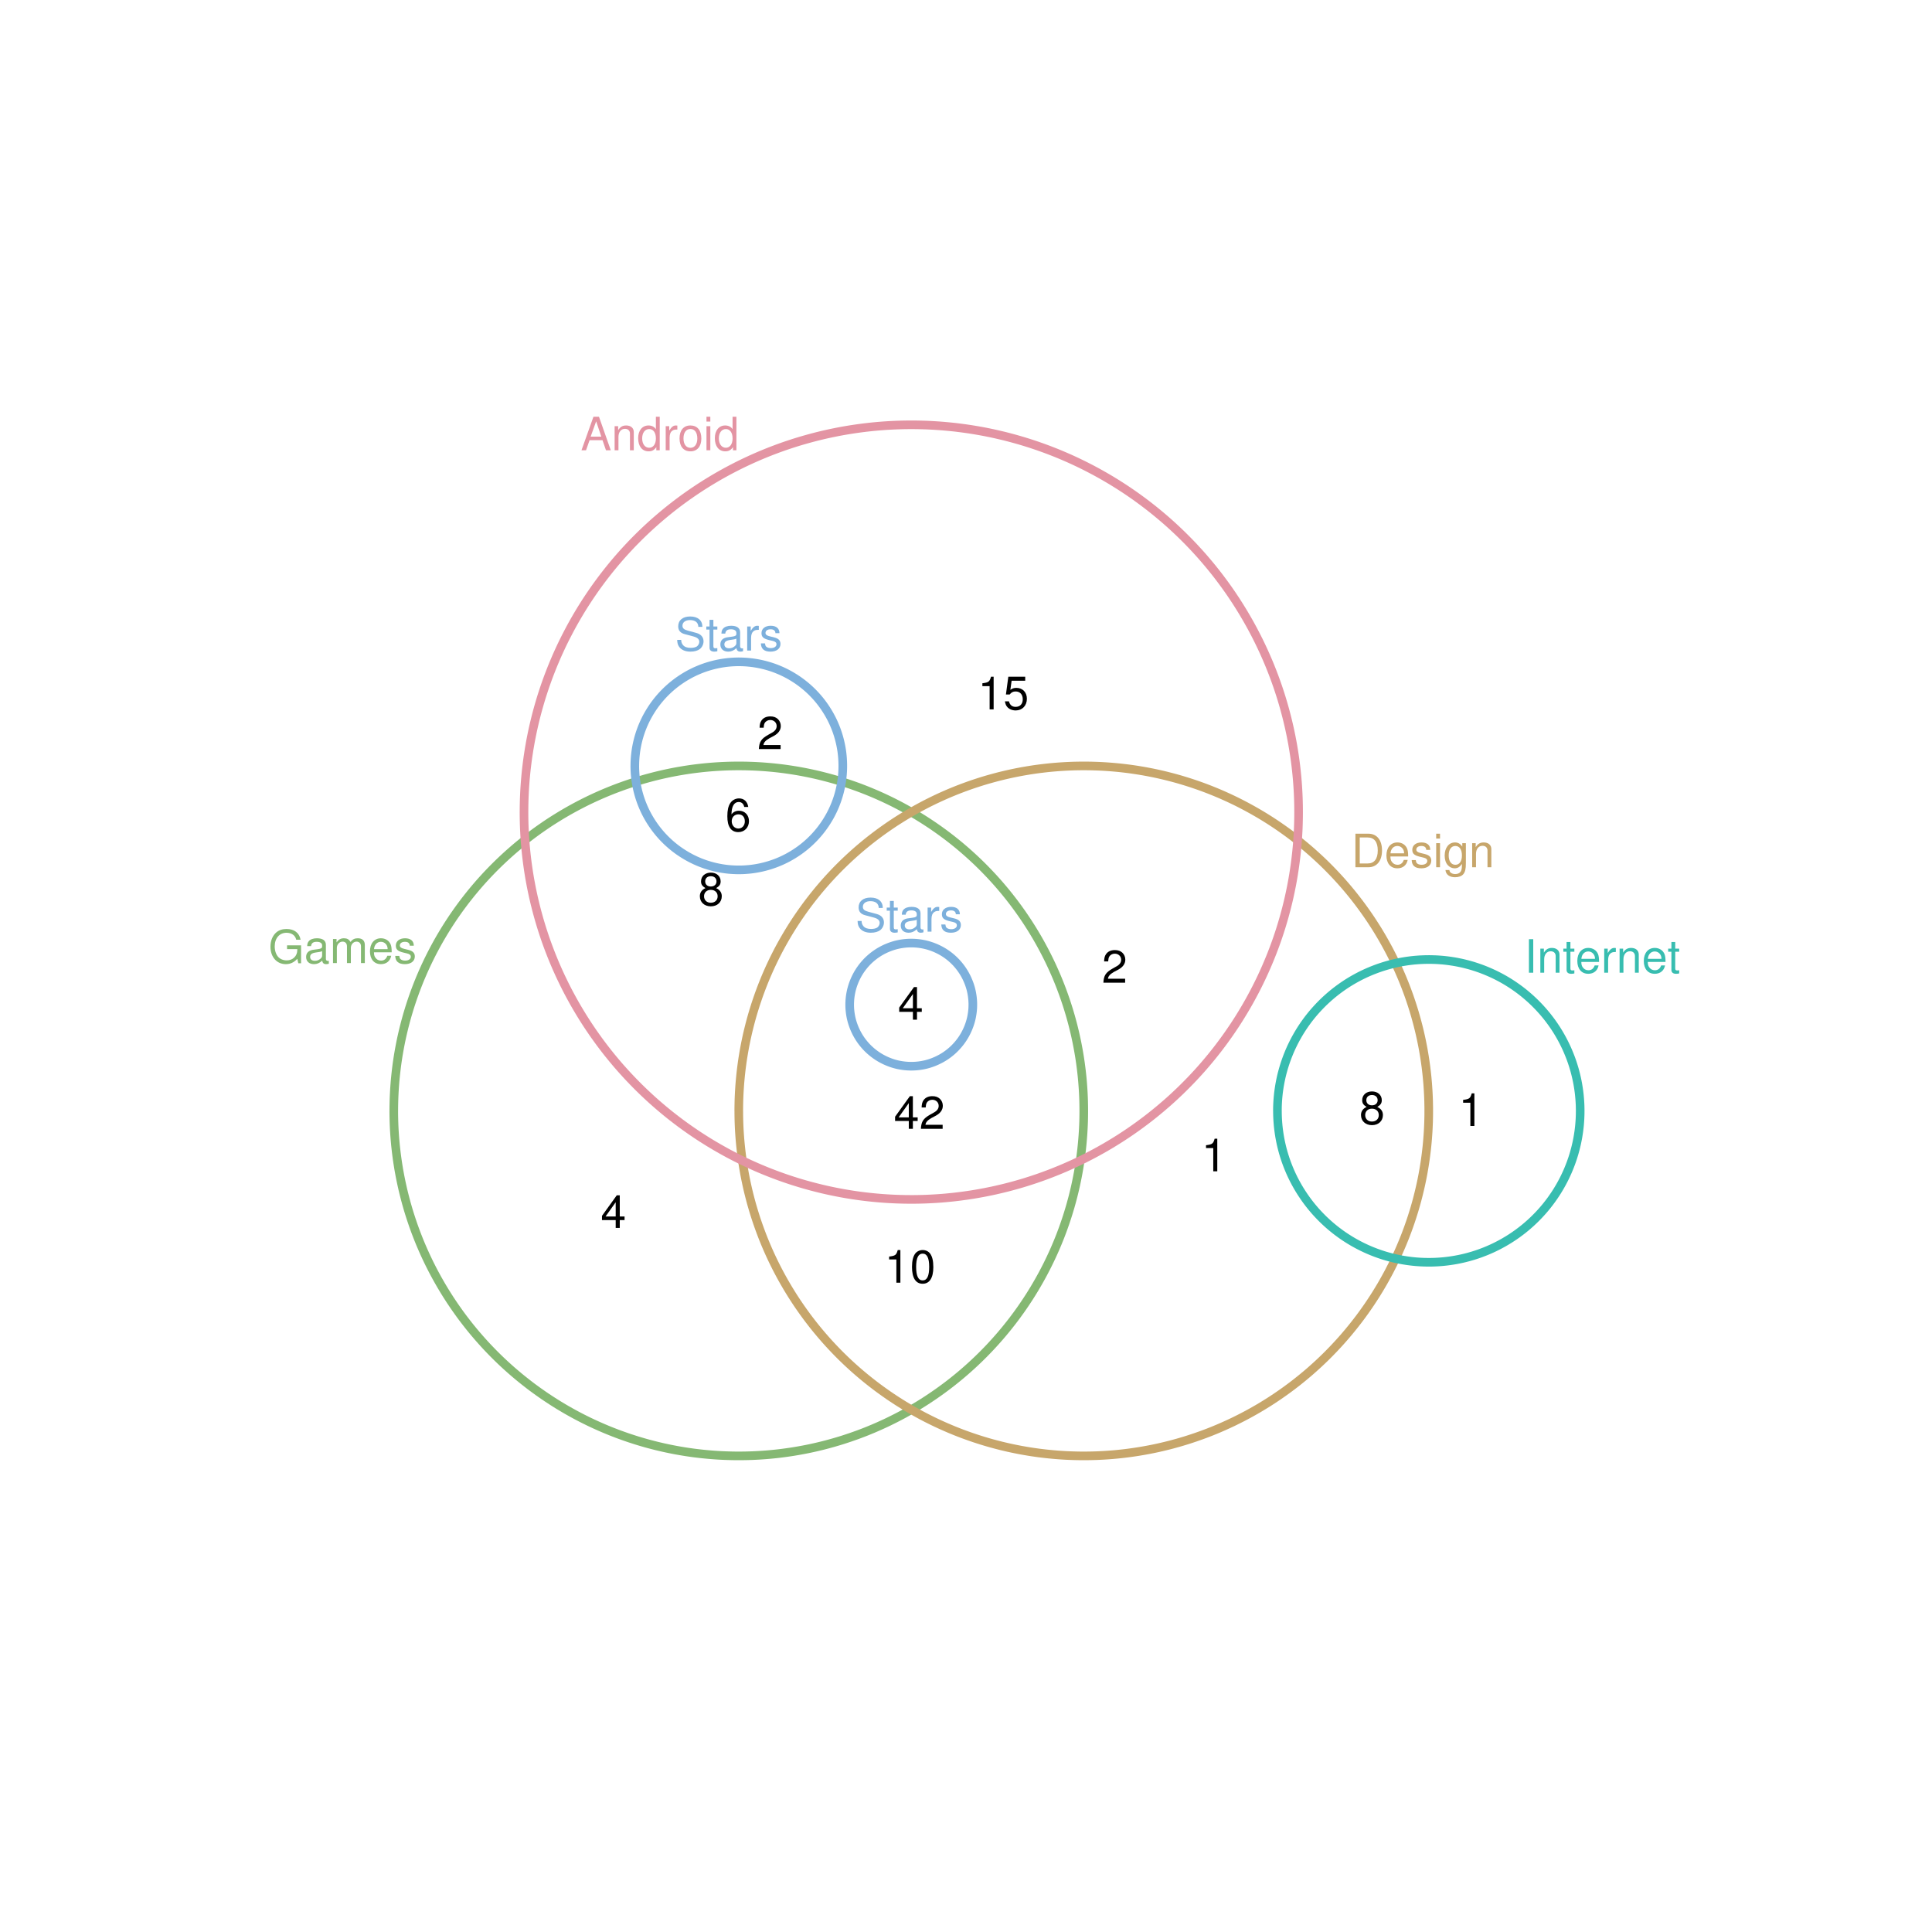 <?xml version="1.0" encoding="UTF-8" standalone="no"?>
<svg
   xmlns:dc="http://purl.org/dc/elements/1.1/"
   xmlns:cc="http://creativecommons.org/ns#"
   xmlns:rdf="http://www.w3.org/1999/02/22-rdf-syntax-ns#"
   xmlns:svg="http://www.w3.org/2000/svg"
   xmlns="http://www.w3.org/2000/svg"
   xmlns:xlink="http://www.w3.org/1999/xlink"
   xmlns:sodipodi="http://sodipodi.sourceforge.net/DTD/sodipodi-0.dtd"
   xmlns:inkscape="http://www.inkscape.org/namespaces/inkscape"
   width="504pt"
   height="504pt"
   viewBox="0 0 504 504"
   version="1.1"
   id="svg2"
   inkscape:version="0.91 r13725"
   sodipodi:docname="q12.zones.zones-icircles.svg">
  <sodipodi:namedview
     pagecolor="#ffffff"
     bordercolor="#666666"
     borderopacity="1"
     objecttolerance="10"
     gridtolerance="10"
     guidetolerance="10"
     inkscape:pageopacity="0"
     inkscape:pageshadow="2"
     inkscape:window-width="1920"
     inkscape:window-height="1016"
     id="namedview233"
     showgrid="false"
     inkscape:zoom="2.1190756"
     inkscape:cx="321.87989"
     inkscape:cy="322.89077"
     inkscape:window-x="0"
     inkscape:window-y="27"
     inkscape:window-maximized="1"
     inkscape:current-layer="svg2" />
  <defs
     id="defs4">
    <g
       id="g6">
      <symbol
         overflow="visible"
         id="glyph0-0">
        <path
           style="stroke:none;"
           d=""
           id="path9" />
      </symbol>
      <symbol
         overflow="visible"
         id="glyph0-1">
        <path
           style="stroke:none;"
           d="M 8.516 -4.625 L 4.859 -4.625 L 4.859 -3.641 L 7.531 -3.641 L 7.531 -3.391 C 7.531 -1.844 6.375 -0.703 4.781 -0.703 C 3.891 -0.703 3.078 -1.031 2.562 -1.594 C 1.984 -2.219 1.641 -3.266 1.641 -4.344 C 1.641 -6.484 2.875 -7.906 4.719 -7.906 C 6.047 -7.906 7.016 -7.219 7.25 -6.094 L 8.391 -6.094 C 8.078 -7.875 6.734 -8.891 4.734 -8.891 C 3.656 -8.891 2.797 -8.609 2.109 -8.047 C 1.109 -7.219 0.531 -5.859 0.531 -4.281 C 0.531 -1.594 2.172 0.281 4.531 0.281 C 5.719 0.281 6.672 -0.172 7.531 -1.109 L 7.797 0.047 L 8.516 0.047 Z M 8.516 -4.625 "
           id="path12" />
      </symbol>
      <symbol
         overflow="visible"
         id="glyph0-2">
        <path
           style="stroke:none;"
           d="M 6.422 -0.594 C 6.312 -0.562 6.266 -0.562 6.203 -0.562 C 5.859 -0.562 5.656 -0.75 5.656 -1.062 L 5.656 -4.75 C 5.656 -5.875 4.844 -6.469 3.297 -6.469 C 2.391 -6.469 1.625 -6.203 1.219 -5.734 C 0.922 -5.406 0.797 -5.047 0.781 -4.422 L 1.781 -4.422 C 1.875 -5.203 2.328 -5.547 3.266 -5.547 C 4.156 -5.547 4.672 -5.203 4.672 -4.609 L 4.672 -4.344 C 4.672 -3.922 4.422 -3.75 3.625 -3.641 C 2.203 -3.469 1.984 -3.422 1.609 -3.266 C 0.875 -2.969 0.5 -2.406 0.5 -1.578 C 0.5 -0.438 1.297 0.281 2.562 0.281 C 3.359 0.281 4 0 4.703 -0.641 C 4.781 -0.016 5.094 0.281 5.734 0.281 C 5.938 0.281 6.094 0.25 6.422 0.172 Z M 4.672 -1.984 C 4.672 -1.641 4.578 -1.438 4.266 -1.156 C 3.859 -0.797 3.375 -0.594 2.781 -0.594 C 2 -0.594 1.547 -0.969 1.547 -1.609 C 1.547 -2.266 1.984 -2.609 3.062 -2.766 C 4.109 -2.906 4.328 -2.953 4.672 -3.109 Z M 4.672 -1.984 "
           id="path15" />
      </symbol>
      <symbol
         overflow="visible"
         id="glyph0-3">
        <path
           style="stroke:none;"
           d="M 0.844 -6.281 L 0.844 0 L 1.844 0 L 1.844 -3.953 C 1.844 -4.859 2.516 -5.594 3.328 -5.594 C 4.062 -5.594 4.484 -5.141 4.484 -4.328 L 4.484 0 L 5.5 0 L 5.5 -3.953 C 5.5 -4.859 6.156 -5.594 6.969 -5.594 C 7.703 -5.594 8.141 -5.125 8.141 -4.328 L 8.141 0 L 9.141 0 L 9.141 -4.719 C 9.141 -5.844 8.5 -6.469 7.312 -6.469 C 6.484 -6.469 5.969 -6.219 5.391 -5.516 C 5.016 -6.188 4.516 -6.469 3.703 -6.469 C 2.859 -6.469 2.297 -6.156 1.766 -5.406 L 1.766 -6.281 Z M 0.844 -6.281 "
           id="path18" />
      </symbol>
      <symbol
         overflow="visible"
         id="glyph0-4">
        <path
           style="stroke:none;"
           d="M 6.156 -2.812 C 6.156 -3.766 6.078 -4.344 5.906 -4.812 C 5.5 -5.844 4.531 -6.469 3.359 -6.469 C 1.609 -6.469 0.484 -5.125 0.484 -3.062 C 0.484 -1 1.578 0.281 3.344 0.281 C 4.781 0.281 5.766 -0.547 6.031 -1.906 L 5.016 -1.906 C 4.734 -1.078 4.172 -0.641 3.375 -0.641 C 2.734 -0.641 2.203 -0.938 1.859 -1.469 C 1.625 -1.828 1.531 -2.188 1.531 -2.812 Z M 1.547 -3.625 C 1.625 -4.781 2.344 -5.547 3.344 -5.547 C 4.328 -5.547 5.094 -4.734 5.094 -3.703 C 5.094 -3.672 5.094 -3.641 5.078 -3.625 Z M 1.547 -3.625 "
           id="path21" />
      </symbol>
      <symbol
         overflow="visible"
         id="glyph0-5">
        <path
           style="stroke:none;"
           d="M 5.25 -4.531 C 5.25 -5.766 4.422 -6.469 2.969 -6.469 C 1.516 -6.469 0.562 -5.719 0.562 -4.547 C 0.562 -3.562 1.062 -3.094 2.562 -2.734 L 3.484 -2.516 C 4.188 -2.344 4.469 -2.094 4.469 -1.625 C 4.469 -1.047 3.875 -0.641 3 -0.641 C 2.453 -0.641 2 -0.797 1.75 -1.062 C 1.594 -1.25 1.531 -1.422 1.469 -1.875 L 0.406 -1.875 C 0.453 -0.422 1.266 0.281 2.922 0.281 C 4.5 0.281 5.516 -0.5 5.516 -1.719 C 5.516 -2.656 4.984 -3.172 3.734 -3.469 L 2.766 -3.703 C 1.953 -3.891 1.609 -4.156 1.609 -4.594 C 1.609 -5.172 2.125 -5.547 2.938 -5.547 C 3.75 -5.547 4.172 -5.203 4.203 -4.531 Z M 5.25 -4.531 "
           id="path24" />
      </symbol>
      <symbol
         overflow="visible"
         id="glyph0-6">
        <path
           style="stroke:none;"
           d="M 1.062 0 L 4.438 0 C 6.641 0 8 -1.656 8 -4.375 C 8 -7.094 6.656 -8.75 4.438 -8.75 L 1.062 -8.75 Z M 2.188 -0.984 L 2.188 -7.766 L 4.25 -7.766 C 5.969 -7.766 6.891 -6.594 6.891 -4.375 C 6.891 -2.156 5.969 -0.984 4.25 -0.984 Z M 2.188 -0.984 "
           id="path27" />
      </symbol>
      <symbol
         overflow="visible"
         id="glyph0-7">
        <path
           style="stroke:none;"
           d="M 1.797 -6.281 L 0.797 -6.281 L 0.797 0 L 1.797 0 Z M 1.797 -8.75 L 0.797 -8.75 L 0.797 -7.484 L 1.797 -7.484 Z M 1.797 -8.75 "
           id="path30" />
      </symbol>
      <symbol
         overflow="visible"
         id="glyph0-8">
        <path
           style="stroke:none;"
           d="M 4.938 -6.281 L 4.938 -5.375 C 4.438 -6.125 3.828 -6.469 3.031 -6.469 C 1.422 -6.469 0.344 -5.078 0.344 -3.031 C 0.344 -2 0.625 -1.156 1.141 -0.562 C 1.609 -0.031 2.281 0.281 2.938 0.281 C 3.734 0.281 4.281 -0.062 4.844 -0.859 L 4.844 -0.531 C 4.844 0.328 4.734 0.844 4.484 1.188 C 4.219 1.562 3.703 1.781 3.094 1.781 C 2.641 1.781 2.234 1.656 1.953 1.438 C 1.734 1.266 1.625 1.094 1.578 0.719 L 0.547 0.719 C 0.656 1.906 1.578 2.609 3.062 2.609 C 4 2.609 4.797 2.312 5.203 1.812 C 5.688 1.234 5.875 0.438 5.875 -1.031 L 5.875 -6.281 Z M 3.125 -5.547 C 4.219 -5.547 4.844 -4.625 4.844 -3.062 C 4.844 -1.562 4.203 -0.641 3.141 -0.641 C 2.047 -0.641 1.391 -1.578 1.391 -3.094 C 1.391 -4.609 2.062 -5.547 3.125 -5.547 Z M 3.125 -5.547 "
           id="path33" />
      </symbol>
      <symbol
         overflow="visible"
         id="glyph0-9">
        <path
           style="stroke:none;"
           d="M 0.844 -6.281 L 0.844 0 L 1.844 0 L 1.844 -3.469 C 1.844 -4.75 2.516 -5.594 3.547 -5.594 C 4.344 -5.594 4.844 -5.109 4.844 -4.359 L 4.844 0 L 5.844 0 L 5.844 -4.75 C 5.844 -5.797 5.062 -6.469 3.859 -6.469 C 2.922 -6.469 2.312 -6.109 1.766 -5.234 L 1.766 -6.281 Z M 0.844 -6.281 "
           id="path36" />
      </symbol>
      <symbol
         overflow="visible"
         id="glyph0-10">
        <path
           style="stroke:none;"
           d="M 5.688 -2.625 L 6.594 0 L 7.844 0 L 4.766 -8.75 L 3.328 -8.75 L 0.203 0 L 1.391 0 L 2.312 -2.625 Z M 5.375 -3.562 L 2.594 -3.562 L 4.031 -7.547 Z M 5.375 -3.562 "
           id="path39" />
      </symbol>
      <symbol
         overflow="visible"
         id="glyph0-11">
        <path
           style="stroke:none;"
           d="M 5.938 -8.75 L 4.938 -8.75 L 4.938 -5.5 C 4.531 -6.125 3.859 -6.469 3.016 -6.469 C 1.375 -6.469 0.312 -5.156 0.312 -3.156 C 0.312 -1.031 1.359 0.281 3.047 0.281 C 3.906 0.281 4.516 -0.047 5.047 -0.828 L 5.047 0 L 5.938 0 Z M 3.188 -5.531 C 4.266 -5.531 4.938 -4.578 4.938 -3.078 C 4.938 -1.625 4.25 -0.656 3.188 -0.656 C 2.094 -0.656 1.359 -1.625 1.359 -3.094 C 1.359 -4.562 2.094 -5.531 3.188 -5.531 Z M 3.188 -5.531 "
           id="path42" />
      </symbol>
      <symbol
         overflow="visible"
         id="glyph0-12">
        <path
           style="stroke:none;"
           d="M 0.828 -6.281 L 0.828 0 L 1.844 0 L 1.844 -3.266 C 1.844 -4.156 2.062 -4.75 2.547 -5.094 C 2.859 -5.328 3.156 -5.406 3.859 -5.406 L 3.859 -6.438 C 3.688 -6.453 3.594 -6.469 3.469 -6.469 C 2.812 -6.469 2.328 -6.078 1.75 -5.141 L 1.75 -6.281 Z M 0.828 -6.281 "
           id="path45" />
      </symbol>
      <symbol
         overflow="visible"
         id="glyph0-13">
        <path
           style="stroke:none;"
           d="M 3.266 -6.469 C 1.5 -6.469 0.438 -5.203 0.438 -3.094 C 0.438 -0.984 1.484 0.281 3.281 0.281 C 5.047 0.281 6.125 -0.984 6.125 -3.047 C 6.125 -5.219 5.078 -6.469 3.266 -6.469 Z M 3.281 -5.547 C 4.406 -5.547 5.078 -4.625 5.078 -3.062 C 5.078 -1.578 4.375 -0.641 3.281 -0.641 C 2.156 -0.641 1.469 -1.578 1.469 -3.094 C 1.469 -4.609 2.156 -5.547 3.281 -5.547 Z M 3.281 -5.547 "
           id="path48" />
      </symbol>
      <symbol
         overflow="visible"
         id="glyph0-14">
        <path
           style="stroke:none;"
           d="M 7.156 -6.188 C 7.141 -7.891 5.969 -8.891 3.953 -8.891 C 2.031 -8.891 0.844 -7.906 0.844 -6.328 C 0.844 -5.25 1.406 -4.578 2.562 -4.281 L 4.734 -3.703 C 5.828 -3.422 6.344 -2.969 6.344 -2.297 C 6.344 -1.828 6.078 -1.344 5.719 -1.078 C 5.359 -0.844 4.812 -0.703 4.109 -0.703 C 3.156 -0.703 2.516 -0.938 2.094 -1.438 C 1.766 -1.828 1.625 -2.25 1.625 -2.781 L 0.578 -2.781 C 0.594 -1.984 0.75 -1.453 1.094 -0.969 C 1.688 -0.156 2.703 0.281 4.031 0.281 C 5.078 0.281 5.922 0.031 6.484 -0.391 C 7.078 -0.859 7.453 -1.641 7.453 -2.406 C 7.453 -3.484 6.781 -4.266 5.594 -4.594 L 3.391 -5.188 C 2.344 -5.469 1.953 -5.812 1.953 -6.484 C 1.953 -7.375 2.734 -7.953 3.906 -7.953 C 5.297 -7.953 6.078 -7.312 6.094 -6.188 Z M 7.156 -6.188 "
           id="path51" />
      </symbol>
      <symbol
         overflow="visible"
         id="glyph0-15">
        <path
           style="stroke:none;"
           d="M 3.047 -6.281 L 2.016 -6.281 L 2.016 -8.016 L 1.016 -8.016 L 1.016 -6.281 L 0.172 -6.281 L 0.172 -5.469 L 1.016 -5.469 L 1.016 -0.719 C 1.016 -0.078 1.453 0.281 2.234 0.281 C 2.469 0.281 2.719 0.25 3.047 0.188 L 3.047 -0.641 C 2.922 -0.609 2.766 -0.594 2.562 -0.594 C 2.141 -0.594 2.016 -0.719 2.016 -1.156 L 2.016 -5.469 L 3.047 -5.469 Z M 3.047 -6.281 "
           id="path54" />
      </symbol>
      <symbol
         overflow="visible"
         id="glyph0-16">
        <path
           style="stroke:none;"
           d="M 2.328 -8.75 L 1.203 -8.75 L 1.203 0 L 2.328 0 Z M 2.328 -8.75 "
           id="path57" />
      </symbol>
      <symbol
         overflow="visible"
         id="glyph0-17">
        <path
           style="stroke:none;"
           d="M 5.969 -6.281 C 5.766 -7.688 4.859 -8.516 3.562 -8.516 C 2.625 -8.516 1.781 -8.047 1.281 -7.297 C 0.75 -6.469 0.516 -5.422 0.516 -3.875 C 0.516 -2.453 0.734 -1.531 1.234 -0.781 C 1.688 -0.094 2.438 0.281 3.375 0.281 C 4.984 0.281 6.156 -0.922 6.156 -2.594 C 6.156 -4.172 5.078 -5.297 3.547 -5.297 C 2.719 -5.297 2.047 -4.969 1.594 -4.344 C 1.609 -6.422 2.281 -7.578 3.484 -7.578 C 4.234 -7.578 4.75 -7.109 4.922 -6.281 Z M 3.422 -4.359 C 4.438 -4.359 5.078 -3.641 5.078 -2.516 C 5.078 -1.438 4.359 -0.656 3.391 -0.656 C 2.406 -0.656 1.656 -1.469 1.656 -2.562 C 1.656 -3.625 2.375 -4.359 3.422 -4.359 Z M 3.422 -4.359 "
           id="path60" />
      </symbol>
      <symbol
         overflow="visible"
         id="glyph0-18">
        <path
           style="stroke:none;"
           d="M 3.922 -2.047 L 3.922 0 L 4.984 0 L 4.984 -2.047 L 6.234 -2.047 L 6.234 -2.984 L 4.984 -2.984 L 4.984 -8.516 L 4.203 -8.516 L 0.344 -3.156 L 0.344 -2.047 Z M 3.922 -2.984 L 1.266 -2.984 L 3.922 -6.703 Z M 3.922 -2.984 "
           id="path63" />
      </symbol>
      <symbol
         overflow="visible"
         id="glyph0-19">
        <path
           style="stroke:none;"
           d="M 6.078 -1.047 L 1.594 -1.047 C 1.703 -1.734 2.094 -2.188 3.125 -2.797 L 4.328 -3.438 C 5.516 -4.094 6.125 -4.969 6.125 -6.016 C 6.125 -6.719 5.844 -7.375 5.344 -7.844 C 4.844 -8.297 4.219 -8.516 3.406 -8.516 C 2.328 -8.516 1.531 -8.125 1.062 -7.406 C 0.75 -6.953 0.625 -6.422 0.594 -5.562 L 1.656 -5.562 C 1.688 -6.125 1.766 -6.484 1.906 -6.75 C 2.188 -7.266 2.734 -7.578 3.375 -7.578 C 4.328 -7.578 5.047 -6.906 5.047 -5.984 C 5.047 -5.312 4.656 -4.734 3.906 -4.312 L 2.797 -3.688 C 1.016 -2.672 0.5 -1.875 0.406 0 L 6.078 0 Z M 6.078 -1.047 "
           id="path66" />
      </symbol>
      <symbol
         overflow="visible"
         id="glyph0-20">
        <path
           style="stroke:none;"
           d="M 4.688 -4.469 C 5.562 -5 5.859 -5.438 5.859 -6.234 C 5.859 -7.578 4.812 -8.516 3.297 -8.516 C 1.797 -8.516 0.75 -7.578 0.75 -6.234 C 0.75 -5.453 1.031 -5.016 1.891 -4.469 C 0.922 -4.016 0.438 -3.297 0.438 -2.359 C 0.438 -0.797 1.625 0.281 3.297 0.281 C 4.984 0.281 6.156 -0.797 6.156 -2.359 C 6.156 -3.297 5.672 -4.016 4.688 -4.469 Z M 3.297 -7.578 C 4.203 -7.578 4.781 -7.047 4.781 -6.219 C 4.781 -5.422 4.188 -4.891 3.297 -4.891 C 2.406 -4.891 1.828 -5.422 1.828 -6.234 C 1.828 -7.047 2.406 -7.578 3.297 -7.578 Z M 3.297 -4.016 C 4.359 -4.016 5.078 -3.344 5.078 -2.344 C 5.078 -1.328 4.359 -0.656 3.281 -0.656 C 2.25 -0.656 1.531 -1.344 1.531 -2.344 C 1.531 -3.344 2.25 -4.016 3.297 -4.016 Z M 3.297 -4.016 "
           id="path69" />
      </symbol>
      <symbol
         overflow="visible"
         id="glyph0-21">
        <path
           style="stroke:none;"
           d="M 3.109 -6.062 L 3.109 0 L 4.156 0 L 4.156 -8.516 L 3.469 -8.516 C 3.094 -7.203 2.859 -7.016 1.219 -6.812 L 1.219 -6.062 Z M 3.109 -6.062 "
           id="path72" />
      </symbol>
      <symbol
         overflow="visible"
         id="glyph0-22">
        <path
           style="stroke:none;"
           d="M 5.719 -8.516 L 1.312 -8.516 L 0.688 -3.875 L 1.656 -3.875 C 2.141 -4.469 2.562 -4.672 3.219 -4.672 C 4.359 -4.672 5.078 -3.891 5.078 -2.625 C 5.078 -1.406 4.375 -0.656 3.219 -0.656 C 2.297 -0.656 1.734 -1.125 1.469 -2.094 L 0.422 -2.094 C 0.562 -1.391 0.688 -1.062 0.938 -0.75 C 1.422 -0.094 2.281 0.281 3.234 0.281 C 4.953 0.281 6.156 -0.969 6.156 -2.766 C 6.156 -4.453 5.047 -5.609 3.406 -5.609 C 2.812 -5.609 2.328 -5.453 1.844 -5.094 L 2.172 -7.469 L 5.719 -7.469 Z M 5.719 -8.516 "
           id="path75" />
      </symbol>
      <symbol
         overflow="visible"
         id="glyph0-23">
        <path
           style="stroke:none;"
           d="M 3.297 -8.516 C 2.516 -8.516 1.781 -8.156 1.344 -7.578 C 0.797 -6.828 0.516 -5.688 0.516 -4.109 C 0.516 -1.25 1.469 0.281 3.297 0.281 C 5.094 0.281 6.078 -1.25 6.078 -4.047 C 6.078 -5.703 5.812 -6.797 5.25 -7.578 C 4.812 -8.172 4.109 -8.516 3.297 -8.516 Z M 3.297 -7.578 C 4.438 -7.578 5 -6.422 5 -4.141 C 5 -1.734 4.453 -0.594 3.281 -0.594 C 2.156 -0.594 1.594 -1.781 1.594 -4.109 C 1.594 -6.438 2.156 -7.578 3.297 -7.578 Z M 3.297 -7.578 "
           id="path78" />
      </symbol>
    </g>
  </defs>
  <path
     inkscape:connector-curvature="0"
     id="path83"
     d="m 102.723,289.801 0.004,0.898 0.016,0.902 0.023,0.898 0.031,0.898 0.039,0.902 0.051,0.898 0.059,0.895 0.066,0.898 0.078,0.898 0.082,0.895 0.098,0.895 0.102,0.895 0.113,0.895 0.121,0.891 0.129,0.891 0.141,0.891 0.145,0.887 0.16,0.887 0.164,0.883 0.176,0.883 0.184,0.883 0.191,0.879 0.199,0.879 0.211,0.875 0.219,0.871 0.227,0.871 0.234,0.871 0.246,0.863 0.25,0.863 0.262,0.863 0.273,0.859 0.277,0.855 0.289,0.852 0.293,0.852 0.305,0.844 0.312,0.844 0.324,0.844 0.328,0.836 0.336,0.836 0.348,0.828 0.355,0.828 0.363,0.824 0.371,0.82 0.379,0.816 0.387,0.812 0.395,0.809 0.406,0.805 0.41,0.801 0.418,0.793 0.43,0.793 0.434,0.789 0.445,0.781 0.449,0.781 0.461,0.773 0.465,0.77 0.477,0.766 0.48,0.758 0.488,0.758 0.5,0.75 0.504,0.746 0.512,0.738 0.52,0.734 0.523,0.73 0.535,0.727 0.543,0.719 0.547,0.711 0.555,0.711 0.562,0.703 0.57,0.695 0.574,0.691 0.586,0.684 0.59,0.68 0.598,0.676 0.602,0.668 0.609,0.66 0.617,0.656 0.625,0.648 0.629,0.645 0.637,0.637 0.641,0.629 0.648,0.625 0.656,0.617 0.66,0.609 0.668,0.605 0.672,0.598 0.68,0.59 0.688,0.582 0.688,0.578 0.699,0.57 0.703,0.562 0.707,0.555 0.711,0.551 0.719,0.543 0.727,0.531 0.727,0.527 0.738,0.52 0.738,0.516 0.746,0.504 0.75,0.496 0.754,0.492 0.758,0.48 0.766,0.477 0.77,0.465 0.773,0.461 0.777,0.453 0.785,0.441 0.785,0.438 0.793,0.43 0.797,0.418 0.801,0.414 0.805,0.402 0.805,0.398 0.812,0.387 0.816,0.379 0.82,0.371 0.824,0.363 0.824,0.355 0.832,0.348 0.836,0.34 0.836,0.328 0.84,0.324 0.844,0.312 0.848,0.305 0.848,0.297 0.855,0.289 0.855,0.277 0.855,0.273 0.863,0.262 0.863,0.254 0.863,0.246 0.871,0.234 0.871,0.227 0.871,0.223 0.875,0.207 0.879,0.203 0.879,0.191 0.879,0.184 0.883,0.176 0.887,0.168 0.887,0.156 0.887,0.148 0.887,0.141 0.891,0.129 0.895,0.125 0.891,0.109 0.895,0.105 0.895,0.094 0.898,0.086 0.895,0.078 0.898,0.07 0.898,0.059 0.898,0.051 0.898,0.039 0.898,0.031 0.902,0.023 0.898,0.016 0.898,0.004 0.902,-0.004 0.898,-0.012 0.898,-0.023 0.902,-0.027 0.898,-0.043 0.898,-0.047 0.898,-0.059 0.898,-0.066 0.895,-0.074 0.898,-0.086 0.895,-0.094 0.895,-0.102 0.891,-0.113 0.895,-0.121 0.891,-0.129 0.887,-0.137 0.891,-0.148 0.887,-0.156 0.883,-0.164 0.883,-0.172 0.883,-0.184 0.879,-0.191 0.875,-0.199 0.879,-0.211 0.871,-0.215 0.871,-0.227 0.871,-0.238 0.863,-0.242 0.867,-0.254 0.859,-0.258 0.859,-0.27 0.855,-0.281 0.852,-0.285 0.852,-0.297 0.848,-0.301 0.844,-0.312 0.84,-0.32 0.84,-0.328 0.832,-0.34 0.832,-0.344 0.828,-0.355 0.824,-0.363 0.82,-0.371 0.816,-0.375 0.812,-0.387 0.809,-0.398 0.805,-0.402 0.801,-0.41 0.797,-0.418 0.793,-0.426 0.785,-0.438 0.785,-0.441 0.781,-0.449 0.773,-0.461 0.77,-0.465 0.766,-0.473 0.762,-0.48 0.754,-0.492 0.75,-0.496 0.746,-0.504 0.742,-0.512 0.734,-0.516 0.73,-0.527 0.727,-0.535 0.719,-0.539 0.715,-0.547 0.707,-0.555 0.703,-0.562 0.699,-0.57 0.691,-0.574 0.684,-0.582 0.68,-0.59 0.676,-0.598 0.668,-0.602 0.66,-0.609 0.656,-0.617 0.652,-0.621 0.641,-0.629 0.641,-0.637 0.629,-0.645 0.625,-0.645 0.617,-0.656 0.609,-0.66 0.605,-0.668 0.598,-0.672 0.594,-0.68 0.582,-0.684 0.578,-0.691 0.57,-0.695 0.562,-0.703 0.559,-0.707 0.547,-0.711 0.543,-0.719 0.535,-0.723 0.527,-0.73 0.523,-0.734 0.512,-0.738 0.504,-0.746 0.5,-0.75 0.492,-0.754 0.48,-0.758 0.477,-0.766 0.469,-0.77 0.457,-0.773 0.453,-0.777 0.445,-0.781 0.438,-0.789 0.43,-0.789 0.418,-0.797 0.414,-0.801 0.406,-0.801 0.395,-0.809 0.391,-0.812 0.379,-0.816 0.375,-0.82 0.363,-0.82 0.355,-0.828 0.348,-0.828 0.34,-0.836 0.332,-0.836 0.32,-0.84 0.316,-0.844 0.305,-0.848 0.297,-0.848 0.289,-0.852 0.281,-0.855 0.27,-0.859 0.262,-0.859 0.258,-0.863 0.242,-0.867 0.238,-0.867 0.23,-0.871 0.219,-0.875 0.211,-0.875 0.203,-0.875 0.191,-0.879 0.184,-0.883 0.176,-0.883 0.168,-0.883 0.16,-0.887 0.148,-0.887 0.141,-0.891 0.129,-0.891 0.125,-0.891 0.113,-0.891 0.105,-0.895 0.094,-0.895 0.086,-0.898 0.078,-0.895 0.07,-0.898 0.059,-0.898 0.051,-0.898 0.043,-0.898 0.035,-0.898 0.023,-0.902 0.012,-0.898 0.008,-0.898 -0.004,-0.902 -0.012,-0.898 -0.019,-0.898 -0.031,-0.902 -0.039,-0.898 -0.047,-0.898 -0.059,-0.898 -0.066,-0.898 -0.074,-0.895 -0.082,-0.898 -0.094,-0.895 -0.102,-0.895 -0.113,-0.891 -0.117,-0.895 -0.129,-0.891 -0.137,-0.891 -0.148,-0.887 -0.156,-0.887 -0.164,-0.883 -0.172,-0.883 -0.184,-0.883 -0.188,-0.879 -0.199,-0.879 -0.211,-0.875 -0.215,-0.875 -0.227,-0.871 -0.234,-0.867 -0.242,-0.867 -0.254,-0.863 -0.258,-0.863 -0.27,-0.859 -0.277,-0.855 -0.285,-0.852 -0.297,-0.852 -0.301,-0.848 -0.312,-0.844 -0.32,-0.844 -0.328,-0.836 -0.336,-0.836 -0.344,-0.832 -0.355,-0.824 -0.363,-0.824 -0.367,-0.824 -0.379,-0.816 -0.387,-0.812 -0.395,-0.809 -0.402,-0.805 -0.41,-0.801 -0.418,-0.797 -0.426,-0.793 -0.434,-0.789 -0.441,-0.781 -0.449,-0.781 -0.461,-0.773 -0.465,-0.773 -0.473,-0.766 -0.48,-0.758 -0.488,-0.758 -0.496,-0.75 -0.504,-0.746 -0.508,-0.742 -0.52,-0.734 -0.523,-0.73 -0.535,-0.727 -0.539,-0.723 -0.547,-0.711 -0.555,-0.711 -0.562,-0.703 -0.566,-0.699 -0.574,-0.691 -0.586,-0.688 -0.586,-0.68 -0.598,-0.676 -0.602,-0.668 -0.609,-0.66 -0.617,-0.656 -0.621,-0.652 -0.629,-0.645 -0.633,-0.637 -0.645,-0.633 -0.645,-0.625 -0.656,-0.617 -0.66,-0.609 -0.664,-0.605 -0.676,-0.602 -0.676,-0.59 -0.684,-0.586 -0.691,-0.578 -0.695,-0.57 -0.699,-0.562 -0.707,-0.559 -0.715,-0.551 -0.719,-0.543 -0.723,-0.535 -0.727,-0.527 -0.734,-0.52 -0.738,-0.516 -0.746,-0.508 -0.75,-0.496 -0.754,-0.492 -0.758,-0.484 -0.766,-0.477 -0.766,-0.469 -0.773,-0.461 -0.777,-0.449 -0.785,-0.445 -0.785,-0.438 -0.789,-0.43 -0.797,-0.422 -0.801,-0.414 -0.801,-0.406 -0.809,-0.398 -0.812,-0.387 -0.812,-0.383 -0.82,-0.371 -0.824,-0.367 -0.824,-0.355 -0.832,-0.348 -0.832,-0.34 -0.836,-0.332 -0.84,-0.324 -0.844,-0.316 -0.848,-0.305 -0.848,-0.297 -0.852,-0.289 -0.855,-0.281 -0.859,-0.273 -0.859,-0.262 -0.863,-0.258 -0.867,-0.246 -0.867,-0.238 -0.871,-0.227 -0.871,-0.223 -0.875,-0.211 -0.879,-0.203 -0.879,-0.195 -0.879,-0.184 -0.883,-0.176 -0.883,-0.168 -0.887,-0.16 -0.887,-0.148 -0.891,-0.141 -0.891,-0.133 -0.891,-0.125 -0.891,-0.113 -0.895,-0.105 -0.895,-0.098 -0.898,-0.086 -0.895,-0.078 -0.898,-0.07 -0.898,-0.062 -0.898,-0.051 -0.898,-0.043 -0.898,-0.031 -0.902,-0.027 -0.898,-0.016 -0.898,-0.004 -0.902,0 -0.898,0.012 -0.898,0.019 -0.902,0.031 -0.898,0.039 -0.898,0.047 -0.898,0.055 -0.898,0.066 -0.895,0.074 -0.898,0.082 -0.895,0.094 -0.895,0.102 -0.895,0.109 -0.891,0.117 -0.891,0.129 -0.891,0.137 -0.887,0.148 -0.887,0.152 -0.887,0.164 -0.883,0.172 -0.879,0.18 -0.883,0.191 -0.875,0.199 -0.879,0.207 -0.871,0.215 -0.871,0.227 -0.871,0.234 -0.867,0.242 -0.863,0.25 -0.863,0.258 -0.859,0.27 -0.855,0.277 -0.852,0.285 -0.852,0.293 -0.848,0.305 -0.844,0.309 -0.844,0.32 -0.836,0.328 -0.836,0.336 -0.832,0.344 -0.828,0.352 -0.824,0.363 -0.82,0.367 -0.816,0.379 -0.812,0.383 -0.812,0.395 -0.805,0.402 -0.801,0.41 -0.797,0.418 -0.793,0.426 -0.789,0.434 -0.785,0.441 -0.777,0.449 -0.777,0.457 -0.77,0.465 -0.766,0.473 -0.762,0.48 -0.758,0.484 -0.75,0.496 -0.746,0.504 -0.742,0.512 -0.738,0.516 -0.73,0.523 -0.727,0.535 -0.719,0.539 -0.715,0.547 -0.711,0.551 -0.703,0.562 -0.699,0.566 -0.691,0.574 -0.688,0.582 -0.68,0.59 -0.676,0.594 -0.668,0.602 -0.664,0.609 -0.656,0.617 -0.652,0.621 -0.645,0.629 -0.637,0.633 -0.633,0.641 -0.625,0.648 -0.621,0.652 -0.609,0.66 -0.605,0.664 -0.602,0.672 -0.59,0.68 -0.586,0.684 -0.578,0.688 -0.574,0.695 -0.562,0.703 -0.559,0.707 -0.551,0.711 -0.543,0.719 -0.535,0.723 -0.531,0.727 -0.52,0.734 -0.516,0.738 -0.508,0.742 -0.496,0.75 -0.492,0.754 -0.484,0.758 -0.477,0.766 -0.469,0.766 -0.461,0.773 -0.457,0.777 -0.445,0.781 -0.438,0.785 -0.43,0.793 -0.422,0.793 -0.414,0.801 -0.406,0.805 -0.398,0.805 -0.391,0.812 -0.383,0.812 -0.371,0.82 -0.367,0.824 -0.355,0.824 -0.352,0.828 -0.34,0.836 -0.332,0.836 -0.324,0.84 -0.316,0.844 -0.305,0.844 -0.301,0.852 -0.289,0.852 -0.281,0.852 -0.273,0.859 -0.262,0.859 -0.258,0.863 -0.246,0.867 -0.238,0.867 -0.23,0.871 -0.223,0.871 -0.211,0.875 -0.203,0.875 -0.195,0.879 -0.188,0.883 -0.176,0.883 -0.168,0.883 -0.16,0.887 -0.152,0.887 -0.141,0.887 -0.133,0.891 -0.125,0.891 -0.113,0.895 -0.105,0.895 -0.098,0.895 -0.09,0.895 -0.078,0.898 -0.07,0.895 -0.062,0.898 -0.051,0.898 -0.043,0.898 -0.035,0.902 -0.023,0.898 -0.019,0.898 -0.008,0.902 0,0.285"
     style="fill:none;stroke:#85b873;stroke-width:2.25;stroke-linecap:round;stroke-linejoin:round;stroke-miterlimit:10;stroke-opacity:1" />
  <g
     id="g85"
     style="fill:#85b873;fill-opacity:1"
     transform="translate(4.8,48)">
    <use
       height="100%"
       width="100%"
       id="use87"
       y="203.236"
       x="65.223"
       xlink:href="#glyph0-1" />
    <use
       height="100%"
       width="100%"
       id="use89"
       y="203.236"
       x="74.559"
       xlink:href="#glyph0-2" />
    <use
       height="100%"
       width="100%"
       id="use91"
       y="203.236"
       x="81.23"
       xlink:href="#glyph0-3" />
    <use
       height="100%"
       width="100%"
       id="use93"
       y="203.236"
       x="91.227"
       xlink:href="#glyph0-4" />
    <use
       height="100%"
       width="100%"
       id="use95"
       y="203.236"
       x="97.898"
       xlink:href="#glyph0-5" />
  </g>
  <path
     inkscape:connector-curvature="0"
     id="path97"
     d="m 192.727,289.801 0.004,0.898 0.012,0.902 0.023,0.898 0.031,0.898 0.039,0.902 0.051,0.898 0.059,0.895 0.066,0.898 0.078,0.898 0.086,0.895 0.094,0.895 0.102,0.895 0.113,0.895 0.121,0.891 0.129,0.891 0.141,0.891 0.148,0.887 0.156,0.887 0.164,0.883 0.176,0.883 0.184,0.883 0.191,0.879 0.199,0.879 0.211,0.875 0.219,0.871 0.227,0.871 0.234,0.871 0.246,0.863 0.254,0.863 0.262,0.863 0.27,0.859 0.277,0.855 0.289,0.852 0.297,0.852 0.305,0.844 0.312,0.844 0.32,0.844 0.328,0.836 0.34,0.836 0.344,0.828 0.355,0.828 0.363,0.824 0.371,0.82 0.379,0.816 0.387,0.812 0.398,0.809 0.402,0.805 0.41,0.801 0.422,0.793 0.426,0.793 0.438,0.789 0.441,0.781 0.453,0.781 0.457,0.773 0.469,0.77 0.473,0.766 0.48,0.758 0.492,0.758 0.496,0.75 0.504,0.746 0.512,0.738 0.52,0.734 0.527,0.73 0.531,0.727 0.543,0.719 0.547,0.711 0.555,0.711 0.562,0.703 0.57,0.695 0.578,0.691 0.582,0.684 0.59,0.68 0.598,0.676 0.602,0.668 0.613,0.66 0.617,0.656 0.621,0.648 0.629,0.645 0.637,0.637 0.645,0.629 0.648,0.625 0.652,0.617 0.664,0.609 0.664,0.605 0.676,0.598 0.68,0.59 0.684,0.582 0.691,0.578 0.695,0.57 0.703,0.562 0.707,0.555 0.715,0.551 0.719,0.543 0.723,0.531 0.73,0.527 0.734,0.52 0.738,0.516 0.746,0.504 0.75,0.496 0.754,0.492 0.762,0.48 0.762,0.477 0.77,0.465 0.777,0.461 0.777,0.453 0.781,0.441 0.789,0.438 0.789,0.43 0.797,0.418 0.801,0.414 0.805,0.402 0.809,0.398 0.812,0.387 0.812,0.379 0.82,0.371 0.824,0.363 0.828,0.355 0.828,0.348 0.836,0.34 0.836,0.328 0.84,0.324 0.844,0.312 0.848,0.305 0.852,0.297 0.852,0.289 0.855,0.277 0.859,0.273 0.859,0.262 0.863,0.254 0.867,0.246 0.867,0.234 0.871,0.227 0.871,0.223 0.875,0.207 0.879,0.203 0.879,0.191 0.883,0.184 0.883,0.176 0.883,0.168 0.887,0.156 0.887,0.148 0.891,0.141 0.891,0.129 0.891,0.125 0.895,0.109 0.891,0.105 0.898,0.094 0.895,0.086 0.895,0.078 0.898,0.07 0.898,0.059 0.898,0.051 0.898,0.039 0.902,0.031 0.898,0.023 0.898,0.016 0.902,0.004 0.898,-0.004 0.898,-0.012 0.902,-0.023 0.898,-0.027 0.898,-0.043 0.898,-0.047 0.898,-0.059 0.898,-0.066 0.898,-0.074 0.895,-0.086 0.895,-0.094 0.895,-0.102 0.895,-0.113 0.891,-0.121 0.891,-0.129 0.891,-0.137 0.887,-0.148 0.887,-0.156 0.883,-0.164 0.883,-0.172 0.883,-0.184 0.879,-0.191 0.879,-0.199 0.875,-0.211 0.875,-0.215 0.871,-0.227 0.867,-0.238 0.867,-0.242 0.863,-0.254 0.859,-0.258 0.859,-0.27 0.855,-0.281 0.855,-0.285 0.848,-0.297 0.848,-0.301 0.844,-0.312 0.844,-0.32 0.836,-0.328 0.836,-0.34 0.828,-0.344 0.828,-0.355 0.824,-0.363 0.82,-0.371 0.816,-0.375 0.812,-0.387 0.809,-0.398 0.805,-0.402 0.801,-0.41 0.797,-0.418 0.793,-0.426 0.789,-0.438 0.781,-0.441 0.781,-0.449 0.773,-0.461 0.77,-0.465 0.766,-0.473 0.762,-0.48 0.754,-0.492 0.754,-0.496 0.742,-0.504 0.742,-0.512 0.734,-0.516 0.73,-0.527 0.727,-0.535 0.719,-0.539 0.715,-0.547 0.707,-0.555 0.703,-0.562 0.699,-0.57 0.691,-0.574 0.688,-0.582 0.68,-0.59 0.672,-0.598 0.668,-0.602 0.664,-0.609 0.656,-0.617 0.648,-0.621 0.645,-0.629 0.637,-0.637 0.629,-0.645 0.625,-0.645 0.617,-0.656 0.613,-0.66 0.605,-0.668 0.598,-0.672 0.59,-0.68 0.586,-0.684 0.574,-0.691 0.57,-0.695 0.566,-0.703 0.555,-0.707 0.551,-0.711 0.543,-0.719 0.535,-0.723 0.527,-0.73 0.52,-0.734 0.512,-0.738 0.508,-0.746 0.496,-0.75 0.492,-0.754 0.484,-0.758 0.473,-0.766 0.469,-0.77 0.461,-0.773 0.453,-0.777 0.441,-0.781 0.438,-0.789 0.43,-0.789 0.422,-0.797 0.41,-0.801 0.406,-0.801 0.398,-0.809 0.387,-0.812 0.383,-0.816 0.371,-0.82 0.363,-0.82 0.355,-0.828 0.348,-0.828 0.34,-0.836 0.332,-0.836 0.32,-0.84 0.316,-0.844 0.305,-0.848 0.297,-0.848 0.289,-0.852 0.281,-0.855 0.27,-0.859 0.266,-0.859 0.254,-0.863 0.246,-0.867 0.238,-0.867 0.227,-0.871 0.219,-0.875 0.211,-0.875 0.203,-0.875 0.195,-0.879 0.184,-0.883 0.176,-0.883 0.168,-0.883 0.156,-0.887 0.148,-0.887 0.141,-0.891 0.133,-0.891 0.121,-0.891 0.113,-0.891 0.105,-0.895 0.098,-0.895 0.086,-0.898 0.078,-0.895 0.066,-0.898 0.062,-0.898 0.051,-0.898 0.039,-0.898 0.035,-0.898 0.023,-0.902 0.016,-0.898 0.004,-0.898 0,-0.902 -0.016,-0.898 -0.019,-0.898 -0.031,-0.902 -0.039,-0.898 -0.047,-0.898 -0.059,-0.898 -0.062,-0.898 -0.078,-0.895 -0.082,-0.898 -0.094,-0.895 -0.102,-0.895 -0.109,-0.891 -0.121,-0.895 -0.129,-0.891 -0.137,-0.891 -0.148,-0.887 -0.152,-0.887 -0.164,-0.883 -0.176,-0.883 -0.18,-0.883 -0.191,-0.879 -0.199,-0.879 -0.207,-0.875 -0.219,-0.875 -0.227,-0.871 -0.234,-0.867 -0.242,-0.867 -0.25,-0.863 -0.262,-0.863 -0.27,-0.859 -0.277,-0.855 -0.285,-0.852 -0.293,-0.852 -0.305,-0.848 -0.312,-0.844 -0.32,-0.844 -0.328,-0.836 -0.336,-0.836 -0.344,-0.832 -0.355,-0.824 -0.359,-0.824 -0.371,-0.824 -0.379,-0.816 -0.383,-0.812 -0.395,-0.809 -0.402,-0.805 -0.41,-0.801 -0.418,-0.797 -0.43,-0.793 -0.434,-0.789 -0.441,-0.781 -0.449,-0.781 -0.457,-0.773 -0.465,-0.773 -0.473,-0.766 -0.484,-0.758 -0.488,-0.758 -0.492,-0.75 -0.504,-0.746 -0.512,-0.742 -0.52,-0.734 -0.523,-0.73 -0.535,-0.727 -0.539,-0.723 -0.547,-0.711 -0.555,-0.711 -0.559,-0.703 -0.57,-0.699 -0.574,-0.691 -0.582,-0.688 -0.59,-0.68 -0.594,-0.676 -0.605,-0.668 -0.609,-0.66 -0.613,-0.656 -0.625,-0.652 -0.629,-0.645 -0.633,-0.637 -0.641,-0.633 -0.648,-0.625 -0.656,-0.617 -0.66,-0.609 -0.664,-0.605 -0.672,-0.602 -0.68,-0.59 -0.684,-0.586 -0.691,-0.578 -0.695,-0.57 -0.699,-0.562 -0.707,-0.559 -0.711,-0.551 -0.719,-0.543 -0.723,-0.535 -0.73,-0.527 -0.734,-0.52 -0.738,-0.516 -0.746,-0.508 -0.746,-0.496 -0.754,-0.492 -0.762,-0.484 -0.762,-0.477 -0.77,-0.469 -0.773,-0.461 -0.777,-0.449 -0.781,-0.445 -0.789,-0.438 -0.789,-0.43 -0.797,-0.422 -0.797,-0.414 -0.805,-0.406 -0.809,-0.398 -0.809,-0.387 -0.816,-0.383 -0.82,-0.371 -0.82,-0.367 -0.828,-0.355 -0.828,-0.348 -0.836,-0.34 -0.836,-0.332 -0.84,-0.324 -0.844,-0.316 -0.844,-0.305 -0.852,-0.297 -0.852,-0.289 -0.855,-0.281 -0.859,-0.273 -0.859,-0.262 -0.863,-0.258 -0.863,-0.246 -0.871,-0.238 -0.867,-0.227 -0.875,-0.223 -0.875,-0.211 -0.875,-0.203 -0.879,-0.195 -0.883,-0.184 -0.883,-0.176 -0.883,-0.168 -0.887,-0.16 -0.887,-0.148 -0.887,-0.141 -0.891,-0.133 -0.895,-0.125 -0.891,-0.113 -0.895,-0.105 -0.895,-0.098 -0.895,-0.086 -0.898,-0.078 -0.898,-0.07 -0.895,-0.062 -0.898,-0.051 -0.902,-0.043 -0.898,-0.031 -0.898,-0.027 -0.902,-0.016 -0.898,-0.004 -0.898,0 -0.902,0.012 -0.898,0.019 -0.898,0.031 -0.902,0.039 -0.898,0.047 -0.898,0.055 -0.895,0.066 -0.898,0.074 -0.895,0.082 -0.898,0.094 -0.895,0.102 -0.891,0.109 -0.895,0.117 -0.891,0.129 -0.887,0.137 -0.891,0.148 -0.887,0.152 -0.883,0.164 -0.883,0.172 -0.883,0.18 -0.879,0.191 -0.879,0.199 -0.875,0.207 -0.875,0.215 -0.871,0.227 -0.867,0.234 -0.867,0.242 -0.867,0.25 -0.859,0.258 -0.859,0.27 -0.855,0.277 -0.855,0.285 -0.852,0.293 -0.848,0.305 -0.844,0.309 -0.84,0.32 -0.84,0.328 -0.836,0.336 -0.832,0.344 -0.828,0.352 -0.824,0.363 -0.82,0.367 -0.816,0.379 -0.812,0.383 -0.809,0.395 -0.809,0.402 -0.801,0.41 -0.797,0.418 -0.793,0.426 -0.789,0.434 -0.781,0.441 -0.781,0.449 -0.777,0.457 -0.77,0.465 -0.766,0.473 -0.762,0.48 -0.758,0.484 -0.75,0.496 -0.746,0.504 -0.742,0.512 -0.734,0.516 -0.734,0.523 -0.723,0.535 -0.723,0.539 -0.715,0.547 -0.711,0.551 -0.703,0.562 -0.699,0.566 -0.691,0.574 -0.688,0.582 -0.68,0.59 -0.676,0.594 -0.668,0.602 -0.664,0.609 -0.656,0.617 -0.652,0.621 -0.645,0.629 -0.637,0.633 -0.633,0.641 -0.625,0.648 -0.617,0.652 -0.613,0.66 -0.605,0.664 -0.598,0.672 -0.594,0.68 -0.586,0.684 -0.578,0.688 -0.57,0.695 -0.566,0.703 -0.559,0.707 -0.551,0.711 -0.543,0.719 -0.535,0.723 -0.527,0.727 -0.523,0.734 -0.512,0.738 -0.508,0.742 -0.5,0.75 -0.492,0.754 -0.484,0.758 -0.477,0.766 -0.469,0.766 -0.461,0.773 -0.453,0.777 -0.445,0.781 -0.438,0.785 -0.434,0.793 -0.422,0.793 -0.414,0.801 -0.406,0.805 -0.398,0.805 -0.387,0.812 -0.383,0.812 -0.375,0.82 -0.363,0.824 -0.359,0.824 -0.348,0.828 -0.34,0.836 -0.332,0.836 -0.324,0.84 -0.316,0.844 -0.309,0.844 -0.297,0.852 -0.289,0.852 -0.285,0.852 -0.27,0.859 -0.266,0.859 -0.258,0.863 -0.246,0.867 -0.238,0.867 -0.23,0.871 -0.219,0.871 -0.215,0.875 -0.203,0.875 -0.195,0.879 -0.184,0.883 -0.18,0.883 -0.168,0.883 -0.16,0.887 -0.148,0.887 -0.145,0.887 -0.133,0.891 -0.121,0.891 -0.117,0.895 -0.105,0.895 -0.098,0.895 -0.086,0.895 -0.082,0.898 -0.07,0.895 -0.059,0.898 -0.055,0.898 -0.043,0.898 -0.035,0.902 -0.023,0.898 -0.016,0.898 -0.008,0.902 0,0.285"
     style="fill:none;stroke:#c7a66b;stroke-width:2.25;stroke-linecap:round;stroke-linejoin:round;stroke-miterlimit:10;stroke-opacity:1" />
  <g
     id="g99"
     style="fill:#c7a66b;fill-opacity:1"
     transform="translate(196.8,24)">
    <use
       height="100%"
       width="100%"
       id="use101"
       y="202.236"
       x="155.727"
       xlink:href="#glyph0-6" />
    <use
       height="100%"
       width="100%"
       id="use103"
       y="202.236"
       x="164.391"
       xlink:href="#glyph0-4" />
    <use
       height="100%"
       width="100%"
       id="use105"
       y="202.236"
       x="171.062"
       xlink:href="#glyph0-5" />
    <use
       height="100%"
       width="100%"
       id="use107"
       y="202.236"
       x="177.062"
       xlink:href="#glyph0-7" />
    <use
       height="100%"
       width="100%"
       id="use109"
       y="202.236"
       x="179.727"
       xlink:href="#glyph0-8" />
    <use
       height="100%"
       width="100%"
       id="use111"
       y="202.236"
       x="186.398"
       xlink:href="#glyph0-9" />
  </g>
  <path
     inkscape:connector-curvature="0"
     id="path113"
     d="m 136.695,211.855 0.004,1.012 0.016,1.012 0.023,1.008 0.035,1.012 0.047,1.008 0.055,1.008 0.066,1.008 0.074,1.008 0.086,1.008 0.098,1.008 0.105,1.004 0.117,1.004 0.125,1 0.137,1.004 0.145,1 0.156,0.996 0.164,0.996 0.18,0.996 0.184,0.992 0.195,0.992 0.207,0.988 0.215,0.988 0.227,0.984 0.234,0.98 0.246,0.98 0.254,0.98 0.266,0.973 0.273,0.973 0.285,0.969 0.293,0.969 0.305,0.965 0.312,0.957 0.32,0.961 0.332,0.953 0.344,0.949 0.352,0.949 0.359,0.941 0.371,0.941 0.379,0.938 0.387,0.93 0.398,0.93 0.41,0.926 0.414,0.918 0.426,0.918 0.438,0.91 0.441,0.91 0.453,0.902 0.461,0.898 0.473,0.895 0.48,0.887 0.488,0.887 0.496,0.879 0.508,0.875 0.516,0.867 0.523,0.863 0.531,0.859 0.543,0.855 0.547,0.848 0.559,0.84 0.566,0.836 0.574,0.832 0.586,0.824 0.59,0.82 0.598,0.812 0.609,0.809 0.613,0.801 0.625,0.797 0.633,0.789 0.637,0.781 0.648,0.777 0.652,0.77 0.664,0.762 0.672,0.754 0.676,0.75 0.684,0.742 0.695,0.738 0.699,0.727 0.707,0.723 0.711,0.715 0.723,0.707 0.73,0.703 0.734,0.691 0.742,0.684 0.746,0.68 0.758,0.672 0.762,0.66 0.77,0.656 0.773,0.648 0.785,0.641 0.785,0.633 0.797,0.621 0.801,0.617 0.805,0.609 0.812,0.598 0.82,0.594 0.824,0.582 0.832,0.574 0.836,0.57 0.84,0.559 0.848,0.547 0.855,0.543 0.855,0.535 0.863,0.523 0.871,0.516 0.875,0.508 0.879,0.496 0.883,0.492 0.887,0.48 0.895,0.469 0.898,0.465 0.902,0.453 0.906,0.445 0.914,0.434 0.914,0.43 0.922,0.414 0.922,0.41 0.93,0.398 0.934,0.391 0.934,0.379 0.941,0.371 0.941,0.359 0.949,0.355 0.949,0.34 0.953,0.332 0.957,0.324 0.961,0.316 0.965,0.301 0.965,0.297 0.969,0.285 0.973,0.273 0.977,0.266 0.977,0.254 0.98,0.246 0.98,0.238 0.984,0.227 0.988,0.215 0.988,0.207 0.992,0.195 0.992,0.188 0.996,0.176 0.996,0.168 0.996,0.156 1,0.148 1.004,0.137 1,0.125 1.004,0.117 1.004,0.105 1.008,0.098 1.004,0.086 1.008,0.078 1.008,0.066 1.012,0.055 1.008,0.047 1.008,0.035 1.012,0.027 1.012,0.016 1.008,0.008 1.012,-0.004 1.012,-0.016 1.008,-0.023 1.012,-0.035 1.008,-0.047 1.008,-0.055 1.008,-0.062 1.008,-0.074 1.008,-0.086 1.004,-0.098 1.008,-0.102 1.004,-0.117 1,-0.125 1.004,-0.137 1,-0.145 0.996,-0.152 0.996,-0.168 0.996,-0.176 0.992,-0.184 0.992,-0.195 0.988,-0.203 0.988,-0.215 0.984,-0.227 0.984,-0.234 0.98,-0.242 0.977,-0.254 0.977,-0.266 0.973,-0.273 0.969,-0.281 0.969,-0.293 0.961,-0.305 0.961,-0.312 0.957,-0.32 0.957,-0.332 0.949,-0.34 0.949,-0.352 0.945,-0.359 0.938,-0.371 0.938,-0.379 0.934,-0.387 0.93,-0.398 0.922,-0.406 0.922,-0.414 0.918,-0.426 0.91,-0.434 0.91,-0.445 0.902,-0.453 0.898,-0.461 0.895,-0.469 0.891,-0.48 0.883,-0.488 0.879,-0.496 0.875,-0.504 0.871,-0.516 0.863,-0.523 0.859,-0.531 0.855,-0.539 0.848,-0.551 0.844,-0.555 0.836,-0.566 0.832,-0.574 0.824,-0.582 0.82,-0.59 0.812,-0.602 0.809,-0.605 0.801,-0.613 0.797,-0.625 0.789,-0.629 0.781,-0.641 0.777,-0.645 0.77,-0.656 0.766,-0.66 0.758,-0.668 0.75,-0.68 0.742,-0.684 0.734,-0.691 0.73,-0.699 0.723,-0.707 0.715,-0.715 0.707,-0.719 0.703,-0.727 0.691,-0.734 0.688,-0.742 0.68,-0.75 0.672,-0.754 0.66,-0.762 0.656,-0.77 0.648,-0.773 0.641,-0.781 0.633,-0.789 0.625,-0.793 0.617,-0.801 0.609,-0.809 0.602,-0.812 0.59,-0.816 0.586,-0.824 0.574,-0.832 0.57,-0.836 0.559,-0.84 0.551,-0.848 0.543,-0.852 0.531,-0.859 0.527,-0.863 0.516,-0.867 0.508,-0.871 0.5,-0.879 0.488,-0.883 0.48,-0.891 0.473,-0.891 0.465,-0.898 0.453,-0.902 0.445,-0.906 0.438,-0.914 0.426,-0.914 0.418,-0.922 0.41,-0.922 0.398,-0.93 0.391,-0.93 0.383,-0.938 0.371,-0.938 0.363,-0.945 0.352,-0.945 0.344,-0.949 0.332,-0.953 0.324,-0.957 0.316,-0.961 0.305,-0.965 0.293,-0.965 0.285,-0.969 0.277,-0.973 0.266,-0.977 0.258,-0.977 0.246,-0.98 0.238,-0.98 0.227,-0.984 0.215,-0.988 0.207,-0.988 0.199,-0.988 0.188,-0.996 0.176,-0.992 0.168,-0.996 0.156,-1 0.148,-1 0.137,-1 0.129,-1 0.117,-1.004 0.109,-1.004 0.098,-1.008 0.086,-1.008 0.078,-1.004 0.066,-1.012 0.059,-1.008 0.047,-1.008 0.035,-1.012 0.027,-1.008 0.016,-1.012 0.008,-1.008 -0.004,-1.012 -0.012,-1.012 -0.023,-1.008 -0.035,-1.012 -0.043,-1.008 -0.055,-1.008 -0.062,-1.008 -0.074,-1.008 -0.086,-1.008 -0.094,-1.008 -0.105,-1.004 -0.113,-1.004 -0.125,-1.004 -0.133,-1 -0.145,-1 -0.156,-1 -0.164,-0.996 -0.172,-0.992 -0.188,-0.996 -0.191,-0.992 -0.207,-0.988 -0.211,-0.988 -0.227,-0.984 -0.234,-0.984 -0.242,-0.98 -0.254,-0.977 -0.262,-0.977 -0.273,-0.973 -0.281,-0.969 -0.293,-0.969 -0.301,-0.961 -0.312,-0.961 -0.32,-0.961 -0.332,-0.953 -0.34,-0.953 -0.348,-0.945 -0.359,-0.945 -0.371,-0.941 -0.375,-0.938 -0.391,-0.934 -0.395,-0.926 -0.406,-0.926 -0.414,-0.922 -0.426,-0.918 -0.434,-0.91 -0.441,-0.91 -0.453,-0.902 -0.461,-0.902 -0.469,-0.895 -0.477,-0.887 -0.488,-0.887 -0.496,-0.879 -0.508,-0.875 -0.512,-0.871 -0.523,-0.863 -0.531,-0.859 -0.539,-0.855 -0.547,-0.848 -0.559,-0.844 -0.562,-0.84 -0.574,-0.832 -0.582,-0.824 -0.59,-0.82 -0.598,-0.812 -0.605,-0.809 -0.613,-0.805 -0.625,-0.797 -0.629,-0.789 -0.637,-0.781 -0.648,-0.777 -0.652,-0.77 -0.66,-0.766 -0.668,-0.758 -0.68,-0.75 -0.684,-0.742 -0.688,-0.738 -0.699,-0.73 -0.707,-0.723 -0.715,-0.715 -0.719,-0.711 -0.727,-0.699 -0.734,-0.695 -0.742,-0.688 -0.746,-0.68 -0.754,-0.672 -0.762,-0.664 -0.77,-0.656 -0.773,-0.648 -0.781,-0.641 -0.785,-0.633 -0.797,-0.625 -0.797,-0.617 -0.809,-0.609 -0.812,-0.602 -0.816,-0.594 -0.824,-0.586 -0.828,-0.574 -0.836,-0.57 -0.84,-0.559 -0.848,-0.551 -0.852,-0.543 -0.859,-0.535 -0.859,-0.527 -0.871,-0.516 -0.871,-0.508 -0.879,-0.5 -0.883,-0.492 -0.887,-0.48 -0.895,-0.473 -0.898,-0.465 -0.898,-0.457 -0.91,-0.445 -0.91,-0.438 -0.914,-0.426 -0.918,-0.422 -0.926,-0.406 -0.926,-0.402 -0.934,-0.391 -0.934,-0.383 -0.941,-0.371 -0.941,-0.363 -0.945,-0.352 -0.953,-0.344 -0.953,-0.336 -0.957,-0.324 -0.957,-0.316 -0.965,-0.305 -0.965,-0.297 -0.969,-0.285 -0.973,-0.277 -0.973,-0.266 -0.977,-0.258 -0.98,-0.25 -0.984,-0.234 -0.984,-0.23 -0.984,-0.219 -0.988,-0.207 -0.992,-0.199 -0.992,-0.188 -0.996,-0.176 -0.996,-0.168 -0.996,-0.16 -1,-0.148 -1,-0.137 -1.004,-0.129 -1,-0.121 -1.008,-0.105 -1.004,-0.098 -1.008,-0.09 -1.008,-0.078 -1.008,-0.066 -1.008,-0.059 -1.008,-0.051 -1.012,-0.035 -1.008,-0.027 -1.012,-0.019 -1.008,-0.008 -1.012,0.004 -1.012,0.012 -1.008,0.023 -1.012,0.035 -1.008,0.043 -1.008,0.051 -1.012,0.062 -1.004,0.074 -1.008,0.082 -1.008,0.094 -1.004,0.105 -1.004,0.113 -1.004,0.125 -1,0.133 -1,0.145 -1,0.152 -0.996,0.164 -0.996,0.172 -0.992,0.184 -0.992,0.195 -0.988,0.203 -0.988,0.211 -0.984,0.223 -0.984,0.234 -0.98,0.242 -0.98,0.254 -0.973,0.262 -0.973,0.273 -0.973,0.281 -0.965,0.289 -0.965,0.301 -0.961,0.312 -0.961,0.32 -0.953,0.328 -0.953,0.34 -0.949,0.352 -0.941,0.355 -0.941,0.367 -0.938,0.379 -0.934,0.387 -0.93,0.395 -0.926,0.406 -0.922,0.414 -0.918,0.426 -0.914,0.43 -0.906,0.441 -0.906,0.453 -0.898,0.461 -0.895,0.469 -0.891,0.477 -0.887,0.488 -0.879,0.492 -0.875,0.504 -0.871,0.516 -0.863,0.52 -0.859,0.531 -0.855,0.539 -0.852,0.547 -0.844,0.559 -0.836,0.562 -0.832,0.574 -0.828,0.578 -0.82,0.59 -0.816,0.598 -0.809,0.605 -0.801,0.613 -0.797,0.621 -0.789,0.629 -0.785,0.641 -0.777,0.645 -0.77,0.652 -0.766,0.66 -0.758,0.668 -0.75,0.676 -0.746,0.684 -0.738,0.691 -0.73,0.695 -0.723,0.707 -0.715,0.711 -0.711,0.719 -0.703,0.727 -0.691,0.734 -0.688,0.742 -0.68,0.746 -0.676,0.754 -0.664,0.762 -0.656,0.766 -0.648,0.773 -0.645,0.781 -0.633,0.789 -0.625,0.793 -0.617,0.797 -0.609,0.805 -0.602,0.812 -0.594,0.816 -0.586,0.824 -0.578,0.832 -0.57,0.832 -0.559,0.84 -0.555,0.848 -0.543,0.852 -0.535,0.855 -0.527,0.863 -0.516,0.867 -0.512,0.875 -0.5,0.875 -0.492,0.883 -0.48,0.887 -0.473,0.895 -0.465,0.898 -0.457,0.898 -0.449,0.906 -0.438,0.91 -0.426,0.918 -0.422,0.918 -0.41,0.922 -0.398,0.93 -0.395,0.93 -0.383,0.934 -0.371,0.941 -0.363,0.941 -0.355,0.945 -0.344,0.949 -0.336,0.953 -0.324,0.957 -0.316,0.961 -0.309,0.961 -0.297,0.969 -0.285,0.969 -0.277,0.969 -0.27,0.977 -0.258,0.977 -0.246,0.977 -0.238,0.984 -0.23,0.984 -0.219,0.984 -0.207,0.988 -0.199,0.992 -0.191,0.992 -0.176,0.996 -0.172,0.992 -0.156,1 -0.152,1 -0.137,1 -0.129,1 -0.121,1.004 -0.109,1.004 -0.098,1.008 -0.09,1.004 -0.078,1.008 -0.07,1.008 -0.059,1.012 -0.047,1.008 -0.039,1.008 -0.027,1.012 -0.019,1.008 -0.008,1.012 0,0.32"
     style="fill:none;stroke:#e394a3;stroke-width:2.25;stroke-linecap:round;stroke-linejoin:round;stroke-miterlimit:10;stroke-opacity:1" />
  <g
     id="g115"
     style="fill:#e394a3;fill-opacity:1"
     transform="translate(56,3.2)">
    <use
       height="100%"
       width="100%"
       id="use117"
       y="114.26"
       x="95.488"
       xlink:href="#glyph0-10" />
    <use
       height="100%"
       width="100%"
       id="use119"
       y="114.26"
       x="103.492"
       xlink:href="#glyph0-9" />
    <use
       height="100%"
       width="100%"
       id="use121"
       y="114.26"
       x="110.164"
       xlink:href="#glyph0-11" />
    <use
       height="100%"
       width="100%"
       id="use123"
       y="114.26"
       x="116.836"
       xlink:href="#glyph0-12" />
    <use
       height="100%"
       width="100%"
       id="use125"
       y="114.26"
       x="120.832"
       xlink:href="#glyph0-13" />
    <use
       height="100%"
       width="100%"
       id="use127"
       y="114.26"
       x="127.504"
       xlink:href="#glyph0-7" />
    <use
       height="100%"
       width="100%"
       id="use129"
       y="114.26"
       x="130.168"
       xlink:href="#glyph0-11" />
  </g>
  <path
     inkscape:connector-curvature="0"
     id="path131"
     d="m 165.602,199.801 0.008,0.539 0.004,0.273 0.012,0.27 0.012,0.273 0.031,0.539 0.019,0.273 0.023,0.27 0.055,0.539 0.031,0.27 0.07,0.539 0.039,0.266 0.043,0.27 0.043,0.266 0.047,0.27 0.051,0.266 0.109,0.531 0.117,0.531 0.062,0.262 0.066,0.262 0.07,0.266 0.07,0.262 0.074,0.258 0.074,0.262 0.078,0.262 0.082,0.258 0.172,0.516 0.09,0.254 0.09,0.258 0.094,0.254 0.098,0.25 0.102,0.254 0.102,0.25 0.102,0.254 0.109,0.246 0.109,0.25 0.109,0.246 0.117,0.246 0.113,0.246 0.242,0.484 0.125,0.242 0.125,0.238 0.129,0.242 0.133,0.234 0.133,0.238 0.273,0.469 0.141,0.23 0.289,0.461 0.297,0.453 0.305,0.445 0.16,0.223 0.156,0.219 0.16,0.219 0.164,0.219 0.164,0.215 0.168,0.211 0.172,0.215 0.172,0.207 0.172,0.211 0.176,0.207 0.539,0.609 0.184,0.199 0.562,0.586 0.195,0.191 0.191,0.191 0.195,0.188 0.598,0.551 0.406,0.359 0.207,0.176 0.211,0.172 0.207,0.172 0.215,0.172 0.211,0.168 0.215,0.164 0.219,0.164 0.215,0.16 0.223,0.16 0.219,0.156 0.227,0.152 0.223,0.152 0.227,0.152 0.227,0.145 0.23,0.148 0.461,0.281 0.234,0.141 0.234,0.137 0.234,0.133 0.715,0.387 0.242,0.125 0.242,0.121 0.246,0.117 0.242,0.117 0.246,0.117 0.246,0.109 0.5,0.219 0.25,0.105 0.25,0.102 0.254,0.098 0.25,0.098 0.258,0.094 0.254,0.094 0.254,0.09 0.258,0.086 0.516,0.164 0.262,0.082 0.258,0.074 0.262,0.074 0.523,0.141 0.266,0.066 0.262,0.062 0.266,0.062 0.266,0.055 0.266,0.059 0.531,0.102 0.27,0.047 0.266,0.047 0.27,0.039 0.266,0.039 0.27,0.039 0.27,0.035 0.27,0.031 0.539,0.055 0.27,0.019 0.273,0.023 0.539,0.031 0.27,0.012 0.273,0.012 0.27,0.008 0.273,0.004 0.543,0 0.27,-0.004 0.27,-0.008 0.273,-0.008 0.27,-0.012 0.273,-0.016 0.539,-0.039 0.539,-0.047 0.27,-0.027 0.27,-0.031 0.539,-0.07 0.27,-0.039 0.266,-0.043 0.27,-0.043 0.266,-0.047 0.27,-0.051 0.266,-0.051 0.266,-0.055 0.266,-0.059 0.262,-0.059 0.266,-0.066 0.262,-0.062 0.523,-0.141 0.523,-0.148 0.258,-0.078 0.262,-0.082 0.258,-0.086 0.254,-0.086 0.258,-0.09 0.254,-0.09 0.258,-0.094 0.25,-0.098 0.254,-0.098 0.25,-0.102 0.5,-0.211 0.25,-0.109 0.492,-0.227 0.246,-0.117 0.242,-0.117 0.242,-0.121 0.484,-0.25 0.238,-0.129 0.234,-0.133 0.238,-0.133 0.469,-0.273 0.23,-0.141 0.461,-0.289 0.227,-0.145 0.453,-0.305 0.223,-0.152 0.223,-0.156 0.438,-0.32 0.215,-0.16 0.215,-0.168 0.215,-0.164 0.633,-0.516 0.203,-0.176 0.207,-0.18 0.203,-0.18 0.199,-0.18 0.203,-0.184 0.586,-0.562 0.191,-0.191 0.191,-0.195 0.375,-0.391 0.184,-0.199 0.18,-0.203 0.184,-0.203 0.176,-0.203 0.352,-0.414 0.172,-0.211 0.336,-0.422 0.168,-0.215 0.16,-0.219 0.164,-0.219 0.156,-0.219 0.16,-0.223 0.305,-0.445 0.152,-0.227 0.145,-0.227 0.148,-0.23 0.281,-0.461 0.141,-0.234 0.137,-0.234 0.133,-0.234 0.133,-0.238 0.129,-0.238 0.125,-0.238 0.125,-0.242 0.242,-0.484 0.117,-0.246 0.227,-0.492 0.109,-0.246 0.109,-0.25 0.105,-0.25 0.102,-0.254 0.098,-0.25 0.098,-0.254 0.188,-0.508 0.09,-0.258 0.172,-0.516 0.082,-0.258 0.078,-0.258 0.078,-0.262 0.074,-0.262 0.141,-0.523 0.062,-0.262 0.066,-0.266 0.059,-0.262 0.117,-0.531 0.102,-0.531 0.047,-0.27 0.047,-0.266 0.043,-0.27 0.039,-0.27 0.035,-0.266 0.035,-0.27 0.031,-0.27 0.055,-0.539 0.023,-0.27 0.019,-0.273 0.019,-0.27 0.016,-0.27 0.012,-0.273 0.012,-0.27 0.008,-0.27 0.004,-0.273 0,-0.543 -0.004,-0.27 -0.008,-0.273 -0.008,-0.27 -0.012,-0.27 -0.016,-0.273 -0.016,-0.27 -0.019,-0.27 -0.023,-0.27 -0.023,-0.273 -0.031,-0.27 -0.027,-0.27 -0.035,-0.27 -0.035,-0.266 -0.039,-0.27 -0.043,-0.27 -0.043,-0.266 -0.047,-0.27 -0.102,-0.531 -0.055,-0.266 -0.117,-0.531 -0.062,-0.262 -0.066,-0.262 -0.066,-0.266 -0.07,-0.262 -0.074,-0.262 -0.078,-0.258 -0.078,-0.262 -0.078,-0.258 -0.172,-0.516 -0.09,-0.258 -0.09,-0.254 -0.094,-0.254 -0.195,-0.508 -0.102,-0.25 -0.211,-0.5 -0.109,-0.25 -0.109,-0.246 -0.117,-0.246 -0.113,-0.246 -0.363,-0.727 -0.129,-0.238 -0.129,-0.242 -0.129,-0.234 -0.133,-0.238 -0.273,-0.469 -0.141,-0.23 -0.289,-0.461 -0.145,-0.227 -0.152,-0.227 -0.148,-0.227 -0.312,-0.445 -0.156,-0.219 -0.16,-0.219 -0.164,-0.219 -0.164,-0.215 -0.168,-0.211 -0.168,-0.215 -0.172,-0.211 -0.176,-0.207 -0.172,-0.207 -0.18,-0.203 -0.18,-0.207 -0.18,-0.199 -0.184,-0.199 -0.188,-0.199 -0.375,-0.391 -0.191,-0.191 -0.195,-0.191 -0.391,-0.375 -0.199,-0.184 -0.203,-0.18 -0.199,-0.184 -0.621,-0.527 -0.207,-0.172 -0.215,-0.168 -0.211,-0.168 -0.215,-0.168 -0.215,-0.164 -0.438,-0.32 -0.445,-0.312 -0.223,-0.152 -0.453,-0.297 -0.461,-0.289 -0.23,-0.141 -0.234,-0.141 -0.234,-0.137 -0.234,-0.133 -0.238,-0.133 -0.477,-0.258 -0.242,-0.121 -0.242,-0.125 -0.242,-0.117 -0.492,-0.234 -0.246,-0.113 -0.246,-0.109 -0.5,-0.211 -0.25,-0.102 -0.254,-0.102 -0.254,-0.098 -0.508,-0.188 -0.258,-0.09 -0.254,-0.086 -0.258,-0.086 -0.262,-0.082 -0.258,-0.078 -0.262,-0.078 -0.258,-0.074 -0.523,-0.141 -0.266,-0.066 -0.262,-0.062 -0.266,-0.062 -0.266,-0.059 -0.531,-0.109 -0.266,-0.051 -0.266,-0.047 -0.27,-0.043 -0.266,-0.043 -0.27,-0.043 -0.539,-0.07 -0.27,-0.031 -0.539,-0.055 -0.539,-0.047 -0.27,-0.016 -0.273,-0.016 -0.27,-0.016 -0.27,-0.008 -0.273,-0.008 -0.27,-0.004 -0.273,-0.004 -0.27,0 -0.273,0.004 -0.539,0.016 -0.273,0.012 -0.539,0.031 -0.273,0.019 -0.539,0.047 -0.27,0.027 -0.27,0.031 -0.539,0.07 -0.27,0.039 -0.266,0.039 -0.27,0.043 -0.266,0.047 -0.266,0.051 -0.27,0.051 -0.266,0.055 -0.262,0.059 -0.266,0.059 -0.266,0.062 -0.523,0.133 -0.262,0.07 -0.523,0.148 -0.258,0.078 -0.262,0.082 -0.258,0.082 -0.258,0.086 -0.254,0.09 -0.258,0.09 -0.254,0.094 -0.254,0.098 -0.25,0.098 -0.254,0.102 -0.5,0.211 -0.246,0.109 -0.25,0.109 -0.246,0.113 -0.246,0.117 -0.727,0.363 -0.238,0.125 -0.242,0.129 -0.234,0.133 -0.238,0.133 -0.234,0.133 -0.234,0.141 -0.23,0.137 -0.234,0.145 -0.227,0.145 -0.23,0.148 -0.227,0.148 -0.445,0.305 -0.445,0.312 -0.219,0.16 -0.43,0.328 -0.215,0.168 -0.211,0.168 -0.422,0.344 -0.207,0.176 -0.203,0.18 -0.203,0.176 -0.203,0.184 -0.398,0.367 -0.195,0.188 -0.195,0.191 -0.383,0.383 -0.188,0.195 -0.188,0.199 -0.184,0.195 -0.184,0.203 -0.359,0.406 -0.176,0.207 -0.344,0.414 -0.172,0.215 -0.168,0.211 -0.328,0.43 -0.164,0.219 -0.16,0.219 -0.312,0.445 -0.152,0.223 -0.297,0.453 -0.289,0.461 -0.281,0.461 -0.137,0.234 -0.133,0.238 -0.133,0.234 -0.129,0.238 -0.129,0.242 -0.125,0.238 -0.121,0.242 -0.121,0.246 -0.117,0.242 -0.227,0.492 -0.109,0.25 -0.109,0.246 -0.105,0.25 -0.102,0.254 -0.102,0.25 -0.098,0.254 -0.188,0.508 -0.09,0.258 -0.086,0.254 -0.086,0.258 -0.082,0.262 -0.082,0.258 -0.074,0.262 -0.074,0.258 -0.074,0.262 -0.066,0.262 -0.066,0.266 -0.066,0.262 -0.062,0.266 -0.059,0.266 -0.109,0.531 -0.051,0.266 -0.047,0.266 -0.047,0.27 -0.039,0.266 -0.043,0.27 -0.035,0.27 -0.035,0.266 -0.062,0.539 -0.027,0.273 -0.023,0.27 -0.039,0.539 -0.016,0.273 -0.023,0.539 -0.008,0.273 -0.004,0.27 -0.004,0.273 0,0.086"
     style="fill:none;stroke:#7db0dc;stroke-width:2.25;stroke-linecap:round;stroke-linejoin:round;stroke-miterlimit:10;stroke-opacity:1" />
  <g
     id="g133"
     style="fill:#7db0dc;fill-opacity:1"
     transform="translate(30.4,-6.4)">
    <use
       height="100%"
       width="100%"
       id="use135"
       y="176.111"
       x="145.68"
       xlink:href="#glyph0-14" />
    <use
       height="100%"
       width="100%"
       id="use137"
       y="176.111"
       x="153.684"
       xlink:href="#glyph0-15" />
    <use
       height="100%"
       width="100%"
       id="use139"
       y="176.111"
       x="157.02"
       xlink:href="#glyph0-2" />
    <use
       height="100%"
       width="100%"
       id="use141"
       y="176.111"
       x="163.691"
       xlink:href="#glyph0-12" />
    <use
       height="100%"
       width="100%"
       id="use143"
       y="176.111"
       x="167.688"
       xlink:href="#glyph0-5" />
  </g>
  <path
     inkscape:connector-curvature="0"
     id="path145"
     d="m 221.656,262.074 0,0.16 0.004,0.16 0.004,0.164 0.004,0.16 0.016,0.32 0.023,0.32 0.047,0.48 0.039,0.32 0.019,0.156 0.023,0.16 0.027,0.16 0.023,0.156 0.031,0.16 0.027,0.156 0.031,0.16 0.031,0.156 0.07,0.312 0.117,0.469 0.043,0.156 0.043,0.152 0.047,0.156 0.094,0.305 0.051,0.156 0.051,0.152 0.055,0.148 0.109,0.305 0.055,0.148 0.062,0.148 0.059,0.152 0.062,0.148 0.062,0.145 0.066,0.148 0.066,0.145 0.066,0.148 0.211,0.434 0.074,0.141 0.074,0.145 0.234,0.422 0.082,0.137 0.082,0.141 0.082,0.137 0.172,0.273 0.086,0.133 0.09,0.133 0.09,0.137 0.09,0.129 0.094,0.133 0.188,0.258 0.195,0.258 0.102,0.125 0.098,0.125 0.102,0.125 0.105,0.125 0.102,0.121 0.105,0.121 0.109,0.121 0.105,0.121 0.219,0.234 0.113,0.117 0.34,0.34 0.117,0.109 0.117,0.113 0.117,0.109 0.117,0.105 0.363,0.316 0.125,0.105 0.125,0.102 0.125,0.098 0.125,0.102 0.258,0.195 0.258,0.188 0.133,0.094 0.398,0.27 0.137,0.09 0.133,0.086 0.137,0.082 0.137,0.086 0.141,0.082 0.137,0.078 0.141,0.082 0.141,0.078 0.141,0.074 0.145,0.074 0.141,0.074 0.145,0.074 0.289,0.141 0.145,0.066 0.297,0.133 0.145,0.062 0.148,0.062 0.148,0.059 0.152,0.059 0.148,0.059 0.152,0.055 0.148,0.055 0.152,0.055 0.305,0.102 0.156,0.047 0.305,0.094 0.312,0.086 0.156,0.039 0.152,0.039 0.156,0.039 0.16,0.035 0.156,0.035 0.312,0.062 0.16,0.031 0.156,0.027 0.16,0.027 0.16,0.023 0.156,0.023 0.16,0.023 0.32,0.039 0.32,0.031 0.16,0.012 0.16,0.016 0.16,0.008 0.16,0.012 0.16,0.004 0.16,0.008 0.32,0.008 0.324,0 0.48,-0.012 0.32,-0.016 0.32,-0.023 0.16,-0.016 0.16,-0.012 0.16,-0.019 0.16,-0.016 0.16,-0.019 0.16,-0.023 0.156,-0.023 0.16,-0.023 0.16,-0.027 0.156,-0.027 0.16,-0.031 0.312,-0.062 0.156,-0.035 0.16,-0.035 0.156,-0.035 0.156,-0.039 0.152,-0.043 0.156,-0.039 0.156,-0.043 0.152,-0.047 0.156,-0.047 0.152,-0.047 0.305,-0.102 0.152,-0.055 0.152,-0.051 0.148,-0.059 0.152,-0.055 0.148,-0.059 0.445,-0.188 0.145,-0.062 0.148,-0.066 0.145,-0.07 0.145,-0.066 0.145,-0.07 0.289,-0.148 0.281,-0.148 0.145,-0.078 0.137,-0.078 0.141,-0.082 0.137,-0.082 0.141,-0.082 0.137,-0.086 0.133,-0.086 0.137,-0.086 0.398,-0.27 0.133,-0.094 0.129,-0.094 0.129,-0.098 0.129,-0.094 0.129,-0.098 0.125,-0.102 0.125,-0.098 0.125,-0.102 0.125,-0.105 0.121,-0.102 0.242,-0.211 0.121,-0.109 0.234,-0.219 0.117,-0.113 0.113,-0.109 0.113,-0.113 0.113,-0.117 0.113,-0.113 0.109,-0.117 0.109,-0.121 0.105,-0.117 0.109,-0.121 0.211,-0.242 0.102,-0.125 0.102,-0.121 0.102,-0.129 0.195,-0.25 0.195,-0.258 0.094,-0.133 0.094,-0.129 0.27,-0.398 0.258,-0.41 0.082,-0.137 0.086,-0.137 0.078,-0.141 0.082,-0.137 0.074,-0.141 0.078,-0.145 0.148,-0.281 0.074,-0.145 0.141,-0.289 0.066,-0.148 0.066,-0.145 0.066,-0.148 0.062,-0.145 0.062,-0.148 0.059,-0.152 0.062,-0.148 0.055,-0.148 0.059,-0.152 0.055,-0.148 0.152,-0.457 0.051,-0.156 0.047,-0.152 0.043,-0.152 0.047,-0.156 0.039,-0.156 0.043,-0.152 0.039,-0.156 0.035,-0.156 0.039,-0.156 0.035,-0.16 0.062,-0.312 0.031,-0.16 0.027,-0.156 0.027,-0.16 0.023,-0.156 0.047,-0.32 0.039,-0.32 0.016,-0.16 0.016,-0.156 0.016,-0.16 0.012,-0.16 0.012,-0.164 0.016,-0.32 0.012,-0.48 0,-0.484 -0.004,-0.16 -0.008,-0.16 -0.004,-0.16 -0.012,-0.16 -0.008,-0.16 -0.012,-0.16 -0.062,-0.641 -0.023,-0.16 -0.019,-0.156 -0.047,-0.32 -0.027,-0.156 -0.027,-0.16 -0.027,-0.156 -0.031,-0.16 -0.035,-0.156 -0.031,-0.156 -0.039,-0.156 -0.035,-0.156 -0.078,-0.312 -0.086,-0.312 -0.047,-0.152 -0.043,-0.156 -0.051,-0.152 -0.047,-0.152 -0.055,-0.152 -0.051,-0.152 -0.055,-0.152 -0.055,-0.148 -0.059,-0.152 -0.117,-0.297 -0.125,-0.297 -0.066,-0.148 -0.062,-0.145 -0.07,-0.145 -0.066,-0.148 -0.07,-0.145 -0.074,-0.141 -0.074,-0.145 -0.074,-0.141 -0.074,-0.145 -0.156,-0.281 -0.082,-0.137 -0.082,-0.141 -0.082,-0.137 -0.172,-0.273 -0.086,-0.133 -0.09,-0.137 -0.18,-0.266 -0.094,-0.129 -0.094,-0.133 -0.094,-0.129 -0.098,-0.129 -0.098,-0.125 -0.098,-0.129 -0.305,-0.375 -0.316,-0.363 -0.105,-0.117 -0.109,-0.121 -0.109,-0.117 -0.113,-0.113 -0.113,-0.117 -0.227,-0.227 -0.117,-0.109 -0.113,-0.113 -0.121,-0.109 -0.117,-0.105 -0.121,-0.109 -0.242,-0.211 -0.125,-0.102 -0.121,-0.102 -0.125,-0.102 -0.129,-0.098 -0.125,-0.098 -0.258,-0.195 -0.133,-0.094 -0.129,-0.094 -0.398,-0.27 -0.137,-0.09 -0.133,-0.086 -0.137,-0.082 -0.137,-0.086 -0.141,-0.082 -0.137,-0.082 -0.422,-0.234 -0.145,-0.074 -0.141,-0.074 -0.145,-0.07 -0.145,-0.074 -0.145,-0.066 -0.145,-0.07 -0.148,-0.066 -0.145,-0.066 -0.297,-0.125 -0.297,-0.117 -0.152,-0.059 -0.148,-0.059 -0.152,-0.055 -0.609,-0.203 -0.152,-0.047 -0.156,-0.043 -0.152,-0.047 -0.156,-0.043 -0.469,-0.117 -0.312,-0.07 -0.156,-0.031 -0.16,-0.035 -0.312,-0.055 -0.32,-0.055 -0.156,-0.023 -0.16,-0.019 -0.16,-0.023 -0.16,-0.016 -0.16,-0.019 -0.16,-0.016 -0.16,-0.012 -0.16,-0.016 -0.16,-0.008 -0.16,-0.012 -0.16,-0.008 -0.48,-0.012 -0.484,0 -0.32,0.008 -0.32,0.016 -0.48,0.035 -0.32,0.031 -0.48,0.059 -0.156,0.023 -0.16,0.027 -0.16,0.023 -0.156,0.027 -0.16,0.031 -0.312,0.062 -0.16,0.035 -0.312,0.07 -0.312,0.078 -0.152,0.043 -0.156,0.043 -0.152,0.047 -0.156,0.043 -0.152,0.051 -0.152,0.047 -0.152,0.051 -0.457,0.164 -0.148,0.055 -0.148,0.059 -0.152,0.062 -0.148,0.062 -0.145,0.062 -0.148,0.062 -0.148,0.066 -0.145,0.066 -0.434,0.211 -0.145,0.074 -0.141,0.074 -0.141,0.078 -0.141,0.074 -0.141,0.082 -0.141,0.078 -0.137,0.082 -0.141,0.082 -0.137,0.086 -0.133,0.086 -0.137,0.086 -0.398,0.27 -0.133,0.094 -0.129,0.094 -0.133,0.094 -0.129,0.098 -0.125,0.098 -0.129,0.098 -0.375,0.305 -0.121,0.102 -0.121,0.105 -0.121,0.109 -0.117,0.105 -0.121,0.109 -0.234,0.219 -0.34,0.34 -0.113,0.117 -0.219,0.234 -0.109,0.121 -0.105,0.117 -0.211,0.242 -0.406,0.5 -0.098,0.129 -0.098,0.125 -0.094,0.129 -0.094,0.133 -0.094,0.129 -0.094,0.133 -0.18,0.266 -0.086,0.137 -0.086,0.133 -0.172,0.273 -0.082,0.141 -0.082,0.137 -0.234,0.422 -0.074,0.145 -0.074,0.141 -0.07,0.145 -0.074,0.145 -0.066,0.145 -0.07,0.145 -0.066,0.145 -0.066,0.148 -0.188,0.445 -0.117,0.297 -0.109,0.305 -0.055,0.148 -0.051,0.152 -0.051,0.156 -0.094,0.305 -0.047,0.156 -0.043,0.152 -0.086,0.312 -0.039,0.152 -0.039,0.156 -0.035,0.156 -0.035,0.16 -0.062,0.312 -0.031,0.16 -0.027,0.156 -0.027,0.16 -0.027,0.156 -0.047,0.32 -0.019,0.16 -0.019,0.156 -0.047,0.48 -0.023,0.32 -0.008,0.16 -0.008,0.164 -0.008,0.16 -0.008,0.32 0,0.211"
     style="fill:none;stroke:#7db0dc;stroke-width:2.25;stroke-linecap:round;stroke-linejoin:round;stroke-miterlimit:10;stroke-opacity:1" />
  <g
     id="g147"
     style="fill:#7db0dc;fill-opacity:1"
     transform="translate(19.2,-6.4)">
    <use
       height="100%"
       width="100%"
       id="use149"
       y="249.439"
       x="203.941"
       xlink:href="#glyph0-14" />
    <use
       height="100%"
       width="100%"
       id="use151"
       y="249.439"
       x="211.945"
       xlink:href="#glyph0-15" />
    <use
       height="100%"
       width="100%"
       id="use153"
       y="249.439"
       x="215.281"
       xlink:href="#glyph0-2" />
    <use
       height="100%"
       width="100%"
       id="use155"
       y="249.439"
       x="221.953"
       xlink:href="#glyph0-12" />
    <use
       height="100%"
       width="100%"
       id="use157"
       y="249.439"
       x="225.949"
       xlink:href="#glyph0-5" />
  </g>
  <path
     inkscape:connector-curvature="0"
     id="path159"
     d="m 333.246,289.801 0,0.395 0.016,0.789 0.031,0.789 0.023,0.395 0.055,0.789 0.035,0.391 0.035,0.395 0.043,0.395 0.043,0.391 0.051,0.391 0.109,0.781 0.125,0.781 0.07,0.391 0.148,0.773 0.164,0.773 0.09,0.383 0.09,0.387 0.098,0.383 0.098,0.379 0.105,0.383 0.105,0.379 0.227,0.758 0.242,0.75 0.125,0.375 0.129,0.375 0.273,0.742 0.141,0.367 0.145,0.367 0.148,0.367 0.305,0.727 0.16,0.359 0.164,0.363 0.164,0.355 0.344,0.711 0.18,0.355 0.18,0.348 0.184,0.352 0.188,0.348 0.191,0.344 0.391,0.688 0.203,0.34 0.203,0.336 0.211,0.336 0.211,0.332 0.215,0.332 0.438,0.656 0.453,0.648 0.23,0.32 0.234,0.316 0.238,0.316 0.238,0.312 0.246,0.312 0.246,0.309 0.25,0.305 0.508,0.602 0.258,0.301 0.262,0.293 0.266,0.293 0.27,0.293 0.27,0.285 0.273,0.285 0.555,0.562 0.281,0.277 0.285,0.273 0.578,0.539 0.293,0.266 0.297,0.262 0.297,0.258 0.301,0.258 0.301,0.25 0.309,0.25 0.305,0.25 0.625,0.484 0.633,0.469 0.32,0.234 0.32,0.227 0.328,0.227 0.324,0.219 0.328,0.219 0.332,0.215 0.336,0.211 0.332,0.211 0.68,0.406 0.34,0.199 0.688,0.383 0.348,0.188 0.352,0.188 0.352,0.18 0.352,0.176 0.355,0.176 0.711,0.336 0.363,0.164 0.359,0.16 0.363,0.156 0.363,0.152 0.367,0.148 0.367,0.145 0.367,0.141 0.371,0.137 0.742,0.266 0.375,0.125 0.375,0.121 0.379,0.121 0.375,0.113 0.379,0.113 0.383,0.105 0.379,0.105 0.766,0.195 0.383,0.094 0.387,0.086 0.383,0.086 0.387,0.078 0.391,0.078 0.387,0.074 0.387,0.07 0.781,0.125 0.391,0.059 0.781,0.102 0.395,0.047 0.391,0.039 0.395,0.039 0.395,0.035 0.391,0.027 0.395,0.027 0.395,0.023 0.789,0.031 0.789,0.016 0.395,0.004 0.789,-0.008 0.395,-0.012 0.398,-0.012 0.391,-0.019 0.395,-0.019 0.789,-0.055 0.395,-0.035 0.391,-0.035 0.395,-0.043 0.391,-0.043 0.395,-0.051 0.391,-0.051 0.781,-0.117 0.387,-0.066 0.391,-0.066 0.387,-0.074 0.391,-0.074 0.387,-0.082 0.383,-0.082 0.387,-0.09 0.383,-0.09 0.766,-0.195 0.383,-0.102 0.758,-0.219 0.379,-0.113 0.75,-0.242 0.375,-0.125 0.375,-0.129 0.371,-0.133 0.367,-0.141 0.371,-0.141 0.367,-0.141 0.367,-0.148 0.363,-0.152 0.363,-0.156 0.359,-0.16 0.363,-0.16 0.355,-0.168 0.359,-0.168 0.352,-0.176 0.355,-0.176 0.352,-0.18 0.348,-0.184 0.348,-0.188 0.348,-0.191 0.344,-0.191 0.34,-0.199 0.68,-0.406 0.336,-0.207 0.332,-0.211 0.332,-0.215 0.656,-0.438 0.648,-0.453 0.32,-0.23 0.316,-0.234 0.316,-0.238 0.312,-0.238 0.312,-0.242 0.309,-0.25 0.305,-0.246 0.305,-0.254 0.301,-0.258 0.297,-0.258 0.297,-0.262 0.293,-0.262 0.578,-0.539 0.285,-0.273 0.562,-0.555 0.273,-0.281 0.277,-0.285 0.539,-0.578 0.266,-0.293 0.262,-0.293 0.258,-0.297 0.258,-0.301 0.254,-0.305 0.25,-0.305 0.246,-0.309 0.242,-0.309 0.242,-0.312 0.238,-0.316 0.234,-0.316 0.23,-0.32 0.23,-0.324 0.445,-0.648 0.219,-0.328 0.43,-0.664 0.207,-0.336 0.203,-0.34 0.203,-0.336 0.199,-0.344 0.195,-0.344 0.191,-0.344 0.188,-0.348 0.184,-0.348 0.184,-0.352 0.176,-0.352 0.176,-0.355 0.168,-0.355 0.168,-0.359 0.164,-0.359 0.16,-0.359 0.156,-0.363 0.152,-0.363 0.148,-0.367 0.145,-0.367 0.141,-0.367 0.141,-0.371 0.133,-0.371 0.129,-0.375 0.129,-0.371 0.121,-0.375 0.121,-0.379 0.113,-0.375 0.113,-0.379 0.105,-0.383 0.105,-0.379 0.102,-0.383 0.188,-0.766 0.09,-0.387 0.086,-0.383 0.156,-0.773 0.074,-0.391 0.07,-0.387 0.125,-0.781 0.059,-0.391 0.055,-0.391 0.094,-0.781 0.043,-0.395 0.039,-0.395 0.031,-0.391 0.031,-0.395 0.027,-0.395 0.023,-0.395 0.031,-0.789 0.012,-0.395 0.008,-0.789 0,-0.395 -0.016,-0.789 -0.012,-0.395 -0.039,-0.789 -0.055,-0.789 -0.035,-0.391 -0.035,-0.395 -0.039,-0.395 -0.094,-0.781 -0.055,-0.395 -0.055,-0.391 -0.062,-0.387 -0.062,-0.391 -0.066,-0.391 -0.148,-0.773 -0.164,-0.773 -0.09,-0.387 -0.09,-0.383 -0.094,-0.383 -0.203,-0.766 -0.105,-0.379 -0.227,-0.758 -0.117,-0.375 -0.121,-0.375 -0.125,-0.375 -0.129,-0.375 -0.133,-0.371 -0.137,-0.371 -0.141,-0.367 -0.145,-0.367 -0.148,-0.367 -0.305,-0.727 -0.16,-0.363 -0.16,-0.359 -0.168,-0.359 -0.168,-0.355 -0.176,-0.355 -0.176,-0.352 -0.18,-0.352 -0.184,-0.352 -0.188,-0.348 -0.188,-0.344 -0.195,-0.344 -0.199,-0.344 -0.199,-0.34 -0.203,-0.336 -0.207,-0.336 -0.211,-0.336 -0.215,-0.332 -0.438,-0.656 -0.453,-0.648 -0.23,-0.32 -0.469,-0.633 -0.484,-0.625 -0.246,-0.309 -0.25,-0.305 -0.254,-0.305 -0.254,-0.301 -0.258,-0.301 -0.262,-0.293 -0.266,-0.297 -0.266,-0.289 -0.27,-0.289 -0.273,-0.285 -0.555,-0.562 -0.281,-0.277 -0.285,-0.273 -0.285,-0.27 -0.289,-0.27 -0.293,-0.266 -0.297,-0.262 -0.297,-0.258 -0.301,-0.258 -0.301,-0.254 -0.305,-0.25 -0.309,-0.25 -0.309,-0.242 -0.312,-0.242 -0.316,-0.238 -0.316,-0.234 -0.32,-0.23 -0.324,-0.23 -0.324,-0.227 -0.324,-0.219 -0.328,-0.219 -0.332,-0.219 -0.332,-0.211 -0.672,-0.414 -0.34,-0.203 -0.34,-0.199 -0.344,-0.195 -0.348,-0.191 -0.344,-0.188 -0.703,-0.367 -0.703,-0.352 -0.359,-0.172 -0.355,-0.164 -0.359,-0.164 -0.363,-0.16 -0.359,-0.156 -0.367,-0.152 -0.363,-0.152 -0.367,-0.145 -0.367,-0.141 -0.371,-0.141 -0.371,-0.133 -0.375,-0.129 -0.371,-0.129 -0.375,-0.121 -0.379,-0.121 -0.375,-0.117 -0.758,-0.219 -0.383,-0.105 -0.766,-0.195 -0.383,-0.094 -0.383,-0.09 -0.387,-0.086 -0.773,-0.156 -0.387,-0.074 -0.391,-0.07 -0.387,-0.066 -0.781,-0.117 -0.391,-0.055 -0.395,-0.051 -0.391,-0.047 -0.395,-0.043 -0.391,-0.039 -0.789,-0.062 -0.391,-0.027 -0.395,-0.023 -0.395,-0.019 -0.789,-0.023 -0.395,-0.008 -0.395,-0.004 -0.398,0.004 -0.395,0.004 -0.395,0.008 -0.789,0.031 -0.395,0.019 -0.395,0.023 -0.391,0.031 -0.395,0.031 -0.395,0.035 -0.391,0.043 -0.395,0.043 -0.781,0.102 -0.391,0.055 -0.781,0.125 -0.387,0.066 -0.391,0.074 -0.387,0.074 -0.387,0.078 -0.387,0.086 -0.383,0.086 -0.387,0.09 -0.766,0.195 -0.379,0.102 -0.383,0.105 -0.758,0.227 -0.375,0.117 -0.375,0.121 -0.375,0.125 -0.375,0.129 -0.371,0.133 -0.371,0.137 -0.734,0.281 -0.367,0.148 -0.727,0.305 -0.363,0.16 -0.359,0.16 -0.359,0.168 -0.355,0.168 -0.355,0.172 -0.355,0.176 -0.352,0.18 -0.348,0.184 -0.348,0.188 -0.348,0.191 -0.344,0.191 -0.344,0.199 -0.34,0.199 -0.336,0.203 -0.336,0.207 -0.336,0.211 -0.332,0.215 -0.656,0.438 -0.324,0.223 -0.324,0.23 -0.32,0.23 -0.316,0.23 -0.633,0.477 -0.309,0.242 -0.309,0.246 -0.309,0.25 -0.305,0.254 -0.301,0.254 -0.297,0.258 -0.297,0.262 -0.586,0.531 -0.285,0.27 -0.289,0.273 -0.281,0.273 -0.281,0.281 -0.277,0.281 -0.273,0.281 -0.539,0.578 -0.266,0.293 -0.262,0.293 -0.262,0.297 -0.258,0.301 -0.254,0.301 -0.25,0.305 -0.492,0.617 -0.242,0.312 -0.238,0.316 -0.234,0.316 -0.461,0.641 -0.227,0.324 -0.219,0.328 -0.223,0.328 -0.215,0.332 -0.422,0.664 -0.203,0.34 -0.203,0.336 -0.199,0.344 -0.195,0.344 -0.191,0.344 -0.191,0.348 -0.184,0.348 -0.184,0.352 -0.176,0.352 -0.176,0.355 -0.172,0.355 -0.168,0.355 -0.164,0.359 -0.16,0.359 -0.156,0.363 -0.152,0.363 -0.297,0.734 -0.141,0.367 -0.273,0.742 -0.129,0.371 -0.129,0.375 -0.125,0.375 -0.117,0.375 -0.117,0.379 -0.113,0.379 -0.211,0.758 -0.102,0.383 -0.098,0.383 -0.094,0.383 -0.09,0.387 -0.082,0.383 -0.082,0.387 -0.078,0.387 -0.074,0.391 -0.07,0.387 -0.066,0.391 -0.062,0.391 -0.059,0.391 -0.055,0.391 -0.051,0.391 -0.047,0.391 -0.039,0.395 -0.039,0.391 -0.035,0.395 -0.031,0.395 -0.027,0.395 -0.023,0.395 -0.019,0.395 -0.016,0.395 -0.012,0.395 -0.008,0.789 0,0.125"
     style="fill:none;stroke:#38bdb0;stroke-width:2.25;stroke-linecap:round;stroke-linejoin:round;stroke-miterlimit:10;stroke-opacity:1" />
  <g
     id="g161"
     style="fill:#38bdb0;fill-opacity:1"
     transform="translate(92.8,0)">
    <use
       height="100%"
       width="100%"
       id="use163"
       y="253.752"
       x="304.848"
       xlink:href="#glyph0-16" />
    <use
       height="100%"
       width="100%"
       id="use165"
       y="253.752"
       x="308.184"
       xlink:href="#glyph0-9" />
    <use
       height="100%"
       width="100%"
       id="use167"
       y="253.752"
       x="314.855"
       xlink:href="#glyph0-15" />
    <use
       height="100%"
       width="100%"
       id="use169"
       y="253.752"
       x="318.191"
       xlink:href="#glyph0-4" />
    <use
       height="100%"
       width="100%"
       id="use171"
       y="253.752"
       x="324.863"
       xlink:href="#glyph0-12" />
    <use
       height="100%"
       width="100%"
       id="use173"
       y="253.752"
       x="328.859"
       xlink:href="#glyph0-9" />
    <use
       height="100%"
       width="100%"
       id="use175"
       y="253.752"
       x="335.531"
       xlink:href="#glyph0-4" />
    <use
       height="100%"
       width="100%"
       id="use177"
       y="253.752"
       x="342.203"
       xlink:href="#glyph0-15" />
  </g>
  <g
     id="g179"
     style="fill:#000000;fill-opacity:1">
    <use
       height="100%"
       width="100%"
       id="use181"
       y="216.795"
       x="189.227"
       xlink:href="#glyph0-17" />
  </g>
  <g
     id="g183"
     style="fill:#000000;fill-opacity:1">
    <use
       height="100%"
       width="100%"
       id="use185"
       y="266.01"
       x="234.23"
       xlink:href="#glyph0-18" />
  </g>
  <g
     id="g187"
     style="fill:#000000;fill-opacity:1">
    <use
       height="100%"
       width="100%"
       id="use189"
       y="195.404"
       x="197.559"
       xlink:href="#glyph0-19" />
  </g>
  <g
     id="g191"
     style="fill:#000000;fill-opacity:1">
    <use
       height="100%"
       width="100%"
       id="use193"
       y="236.154"
       x="182.133"
       xlink:href="#glyph0-20" />
  </g>
  <g
     id="g195"
     style="fill:#000000;fill-opacity:1">
    <use
       height="100%"
       width="100%"
       id="use197"
       y="185.053"
       x="255.055"
       xlink:href="#glyph0-21" />
    <use
       height="100%"
       width="100%"
       id="use199"
       y="185.053"
       x="261.727"
       xlink:href="#glyph0-22" />
  </g>
  <g
     id="g201"
     style="fill:#000000;fill-opacity:1"
     transform="translate(-8,14.4)">
    <use
       height="100%"
       width="100%"
       id="use203"
       y="280.072"
       x="241.156"
       xlink:href="#glyph0-18" />
    <use
       height="100%"
       width="100%"
       id="use205"
       y="280.072"
       x="247.828"
       xlink:href="#glyph0-19" />
  </g>
  <g
     id="g207"
     style="fill:#000000;fill-opacity:1">
    <use
       height="100%"
       width="100%"
       id="use209"
       y="256.361"
       x="287.434"
       xlink:href="#glyph0-19" />
  </g>
  <g
     id="g211"
     style="fill:#000000;fill-opacity:1">
    <use
       height="100%"
       width="100%"
       id="use213"
       y="320.334"
       x="156.695"
       xlink:href="#glyph0-18" />
  </g>
  <g
     id="g215"
     style="fill:#000000;fill-opacity:1">
    <use
       height="100%"
       width="100%"
       id="use217"
       y="334.611"
       x="230.727"
       xlink:href="#glyph0-21" />
    <use
       height="100%"
       width="100%"
       id="use219"
       y="334.611"
       x="237.398"
       xlink:href="#glyph0-23" />
  </g>
  <g
     id="g221"
     style="fill:#000000;fill-opacity:1">
    <use
       height="100%"
       width="100%"
       id="use223"
       y="305.564"
       x="313.395"
       xlink:href="#glyph0-21" />
  </g>
  <g
     id="g225"
     style="fill:#000000;fill-opacity:1">
    <use
       height="100%"
       width="100%"
       id="use227"
       y="293.236"
       x="354.605"
       xlink:href="#glyph0-20" />
  </g>
  <g
     id="g229"
     style="fill:#000000;fill-opacity:1">
    <use
       height="100%"
       width="100%"
       id="use231"
       y="293.736"
       x="380.465"
       xlink:href="#glyph0-21" />
  </g>
</svg>
